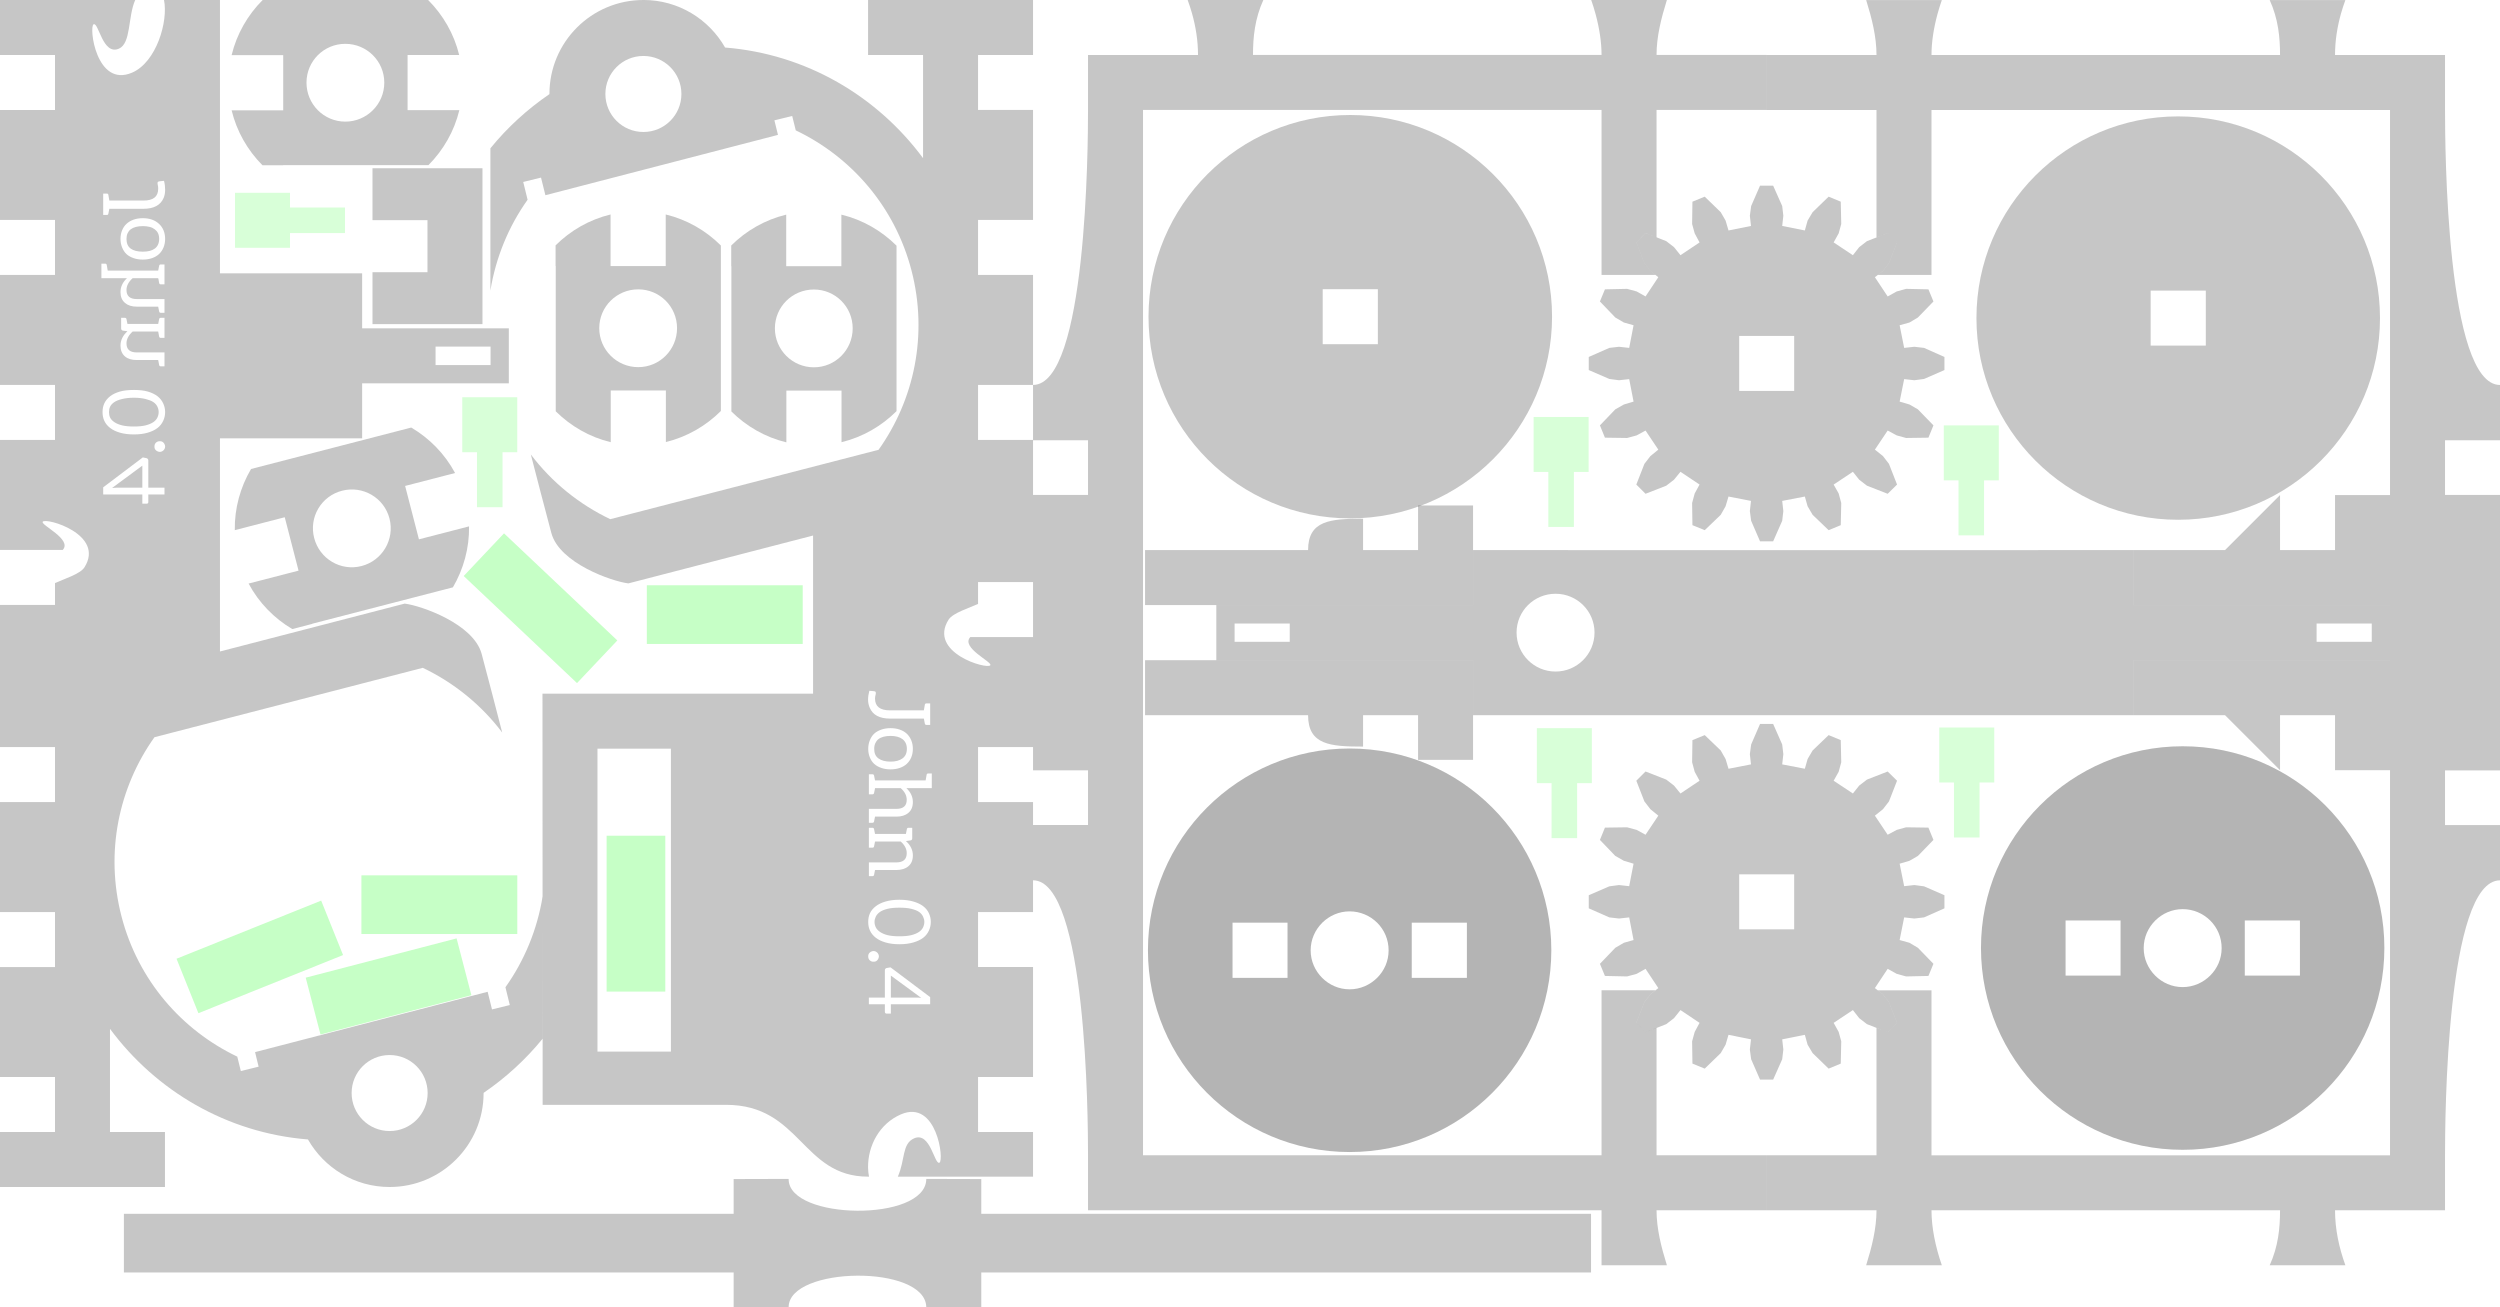 <?xml version="1.0" encoding="UTF-8" standalone="no"?>
<!-- Created with Inkscape (http://www.inkscape.org/) -->

<svg
   xmlns:dc="http://purl.org/dc/elements/1.1/"
   xmlns:cc="http://creativecommons.org/ns#"
   xmlns:rdf="http://www.w3.org/1999/02/22-rdf-syntax-ns#"
   xmlns:svg="http://www.w3.org/2000/svg"
   xmlns="http://www.w3.org/2000/svg"
   xmlns:sodipodi="http://sodipodi.sourceforge.net/DTD/sodipodi-0.dtd"
   xmlns:inkscape="http://www.inkscape.org/namespaces/inkscape"
   sodipodi:docname="john.svg"
   inkscape:version="0.48.5 r10040"
   version="1.1"
   id="svg3091"
   height="252.624"
   width="483.031"
   style="enable-background:new">
  <sodipodi:namedview
     id="base"
     pagecolor="#ffffff"
     bordercolor="#666666"
     borderopacity="1.0"
     inkscape:pageopacity="0.0"
     inkscape:pageshadow="2"
     inkscape:zoom="1.4142136"
     inkscape:cx="355.823"
     inkscape:cy="136.35377"
     inkscape:document-units="mm"
     inkscape:current-layer="layer3"
     showgrid="false"
     inkscape:window-width="1920"
     inkscape:window-height="1005"
     inkscape:window-x="-9"
     inkscape:window-y="-9"
     inkscape:window-maximized="1"
     inkscape:object-paths="false"
     inkscape:object-nodes="true"
     inkscape:snap-object-midpoints="true"
     inkscape:snap-nodes="true"
     inkscape:snap-midpoints="true"
     inkscape:snap-intersection-paths="true"
     inkscape:snap-smooth-nodes="true"
     units="mm"
     fit-margin-top="0"
     fit-margin-right="0"
     fit-margin-bottom="0"
     fit-margin-left="0" />
  <defs
     id="defs3093">
    <filter
       inkscape:collect="always"
       id="filter3277"
       color-interpolation-filters="sRGB">
      <feBlend
         inkscape:collect="always"
         mode="screen"
         in2="BackgroundImage"
         id="feBlend3279" />
    </filter>
  </defs>
  <g
     inkscape:groupmode="layer"
     id="layer2"
     inkscape:label="Purgatory"
     style="display:none"
     transform="translate(435.309,-638.339)">
    <path
       style="opacity:0.757;color:#000000;fill:#000000;fill-opacity:0.227;fill-rule:nonzero;stroke:none;stroke-width:0.999;marker:none;visibility:visible;display:inline;overflow:visible;enable-background:accumulate"
       d="m 652.983,208.115 0,10.625 0,31.906 0,10.625 10.625,0 0,-10.625 10.625,0 50.75,0 2.406,0 21.25,0 2.406,0 50.75,0 10.625,0 0,10.625 10.625,0 0,-10.625 0,-31.906 0,-10.625 -10.625,0 0,10.625 -20.938,0 -3.094,5.344 -5.312,9.188 -9.25,-5.312 5.312,-9.188 0.031,-0.031 -28.125,0 0,0.031 -2.375,0 0,10.625 -10.656,0 0,-10.625 -10.625,0 -2.406,0 0,-0.031 -61.375,0 0,-10.625 -10.625,0 z m 37.188,19.062 c 4.158,0 7.531,3.342 7.531,7.5 0,4.158 -3.373,7.531 -7.531,7.531 -4.158,0 -7.531,-3.373 -7.531,-7.531 0,-4.158 3.373,-7.5 7.531,-7.5 z m -26.562,2.188 10.625,0 0,10.656 -10.625,0 0,-10.656 z m 138.188,0 10.625,0 0,10.656 -10.625,0 0,-10.656 z"
       id="rect4386"
       inkscape:connector-curvature="0"
       inkscape:transform-center-x="-47.843752" />
    <rect
       style="opacity:0.757;color:#000000;fill:#000000;fill-opacity:0.227;fill-rule:nonzero;stroke:none;stroke-width:0.999;marker:none;visibility:visible;display:inline;overflow:visible;enable-background:accumulate"
       id="rect4388"
       width="10.63"
       height="10.63"
       x="666.87"
       y="139.93" />
    <rect
       style="opacity:0.757;color:#000000;fill:#000000;fill-opacity:0.227;fill-rule:nonzero;stroke:none;stroke-width:0.999;marker:none;visibility:visible;display:inline;overflow:visible;enable-background:accumulate"
       id="rect4415"
       width="10.625"
       height="10.656"
       x="698.983"
       y="254.365" />
    <rect
       y="229.365"
       x="684.858"
       height="10.656"
       width="10.625"
       id="rect4417"
       style="opacity:0.757;color:#000000;fill:#000000;fill-opacity:0.227;fill-rule:nonzero;stroke:none;stroke-width:0.999;marker:none;visibility:visible;display:inline;overflow:visible;enable-background:accumulate" />
    <rect
       y="240.021"
       x="695.483"
       height="10.656"
       width="10.625"
       id="rect4419"
       style="opacity:0.757;color:#000000;fill:#000000;fill-opacity:0.227;fill-rule:nonzero;stroke:none;stroke-width:0.999;marker:none;visibility:visible;display:inline;overflow:visible;enable-background:accumulate" />
    <rect
       style="opacity:0.757;color:#000000;fill:#000000;fill-opacity:0.227;fill-rule:nonzero;stroke:none;stroke-width:0.999;marker:none;visibility:visible;display:inline;overflow:visible;enable-background:accumulate"
       id="rect4421"
       width="10.63"
       height="157.409"
       x="-720.367"
       y="-220.54"
       transform="matrix(-0.866,-0.5,-0.5,0.866,0,0)" />
    <rect
       transform="scale(-1,1)"
       y="155.988"
       x="-695.486"
       height="157.409"
       width="10.63"
       id="rect4423"
       style="opacity:0.757;color:#000000;fill:#000000;fill-opacity:0.227;fill-rule:nonzero;stroke:none;stroke-width:0.999;marker:none;visibility:visible;display:inline;overflow:visible;enable-background:accumulate" />
    <rect
       style="opacity:0.757;color:#000000;fill:#000000;fill-opacity:0.227;fill-rule:nonzero;stroke:none;stroke-width:0.999;marker:none;visibility:visible;display:inline;overflow:visible;enable-background:accumulate"
       id="rect4425"
       width="10.625"
       height="10.656"
       x="-730.992"
       y="-163.325"
       transform="matrix(-0.866,-0.5,-0.5,0.866,0,0)" />
    <rect
       transform="matrix(-0.866,-0.5,-0.5,0.866,0,0)"
       y="-173.981"
       x="-730.992"
       height="10.656"
       width="10.625"
       id="rect4427"
       style="opacity:0.757;color:#000000;fill:#000000;fill-opacity:0.227;fill-rule:nonzero;stroke:none;stroke-width:0.999;marker:none;visibility:visible;display:inline;overflow:visible;enable-background:accumulate" />
    <rect
       style="opacity:0.757;color:#000000;fill:#000000;fill-opacity:0.227;fill-rule:nonzero;stroke:none;stroke-width:0.999;marker:none;visibility:visible;display:inline;overflow:visible;enable-background:accumulate"
       id="rect4431"
       width="10.63"
       height="157.409"
       x="-759.263"
       y="155.996"
       transform="scale(-1,1)" />
    <rect
       style="opacity:0.757;color:#000000;fill:#000000;fill-opacity:0.227;fill-rule:nonzero;stroke:none;stroke-width:0.999;marker:none;visibility:visible;display:inline;overflow:visible;enable-background:accumulate"
       id="rect4511"
       width="10.63"
       height="74.409"
       x="748.633"
       y="176.236" />
    <path
       inkscape:transform-center-x="-41.433922"
       inkscape:connector-curvature="0"
       id="path4515"
       d="m 644.676,230.269 5.312,9.202 15.953,27.632 5.312,9.202 9.202,-5.312 -5.312,-9.202 9.202,-5.312 43.951,-25.375 2.084,-1.203 18.403,-10.625 2.084,-1.203 43.951,-25.375 9.202,-5.312 5.312,9.202 9.202,-5.312 -5.312,-9.202 -15.953,-27.632 -5.312,-9.202 -9.202,5.312 5.312,9.202 -18.132,10.469 -0.007,6.175 -0.007,10.613 -10.667,0.024 0.007,-10.613 0.011,-0.043 -24.357,14.062 0.016,0.027 -2.057,1.188 5.312,9.202 -9.229,5.328 -5.312,-9.202 -9.202,5.312 -2.084,1.203 -0.016,-0.027 -53.152,30.688 -5.312,-9.202 -9.202,5.312 z m 41.737,-2.085 c 3.601,-2.079 8.193,-0.872 10.272,2.73 2.079,3.601 0.845,8.209 -2.757,10.288 -3.601,2.079 -8.209,0.845 -10.288,-2.757 -2.079,-3.601 -0.829,-8.182 2.772,-10.261 z m -21.91,15.176 9.202,-5.312 5.328,9.229 -9.202,5.312 -5.328,-9.229 z m 119.674,-69.094 9.202,-5.312 5.328,9.229 -9.202,5.312 -5.328,-9.229 z"
       style="opacity:0.757;color:#000000;fill:#000000;fill-opacity:0.227;fill-rule:nonzero;stroke:none;stroke-width:0.999;marker:none;visibility:visible;display:inline;overflow:visible;enable-background:accumulate"
       inkscape:transform-center-y="-23.92189" />
    <rect
       transform="matrix(-0.5,-0.866,0.866,-0.5,0,0)"
       y="432.542"
       x="-587.311"
       height="10.63"
       width="77.953"
       id="rect4517"
       style="opacity:0.757;color:#000000;fill:#000000;fill-opacity:0.227;fill-rule:nonzero;stroke:none;stroke-width:0.999;marker:none;visibility:visible;display:inline;overflow:visible;enable-background:accumulate" />
    <rect
       style="opacity:0.757;color:#000000;fill:#000000;fill-opacity:0.227;fill-rule:nonzero;stroke:none;stroke-width:0.999;marker:none;visibility:visible;display:inline;overflow:visible;enable-background:accumulate"
       id="rect4519"
       width="27.227"
       height="52.335"
       x="668.248"
       y="240.021" />
    <rect
       style="opacity:0.757;color:#000000;fill:#000000;fill-opacity:0.227;fill-rule:nonzero;stroke:none;stroke-width:0.999;marker:none;visibility:visible;display:inline;overflow:visible;enable-background:accumulate"
       id="rect4523"
       width="10.63"
       height="10.63"
       x="810.283"
       y="299.008" />
    <rect
       y="288.378"
       x="810.283"
       height="10.63"
       width="10.63"
       id="rect4525"
       style="opacity:0.757;color:#000000;fill:#000000;fill-opacity:0.227;fill-rule:nonzero;stroke:none;stroke-width:0.999;marker:none;visibility:visible;display:inline;overflow:visible;enable-background:accumulate" />
    <path
       style="opacity:0.757;color:#000000;fill:#000000;fill-opacity:0.227;fill-rule:nonzero;stroke:none;stroke-width:0.999;marker:none;visibility:visible;display:inline;overflow:visible;enable-background:accumulate"
       d="m 866.644,280.445 0,63.75 99.219,0 0,-63.75 -99.219,0 z m 44.75,35.438 c 0.069,-2e-5 0.126,0.005 0.188,0.031 0.061,0.027 0.141,0.047 0.188,0.094 0.047,0.047 0.066,0.125 0.094,0.188 0.028,0.063 0.062,0.118 0.062,0.188 3e-5,0.069 -0.034,0.128 -0.062,0.188 -0.028,0.06 -0.047,0.11 -0.094,0.156 -0.047,0.047 -0.126,0.099 -0.188,0.125 -0.061,0.027 -0.118,0.031 -0.188,0.031 -0.069,-2e-5 -0.128,-0.005 -0.188,-0.031 -0.06,-0.027 -0.11,-0.078 -0.156,-0.125 -0.047,-0.047 -0.098,-0.096 -0.125,-0.156 -0.027,-0.06 -0.031,-0.118 -0.031,-0.188 -2e-5,-0.069 0.005,-0.125 0.031,-0.188 0.027,-0.063 0.078,-0.141 0.125,-0.188 0.047,-0.047 0.096,-0.067 0.156,-0.094 0.06,-0.027 0.118,-0.031 0.188,-0.031 z m -23.281,0.094 2.406,0 c 1.021,10e-6 1.658,0.296 1.906,0.875 0.077,0.187 0.125,0.376 0.125,0.562 0,0.187 -0.018,0.338 -0.062,0.469 -0.044,0.131 -0.131,0.232 -0.219,0.344 -0.189,0.235 -0.461,0.422 -0.812,0.531 0.845,0.168 1.281,0.603 1.281,1.312 -10e-6,0.493 -0.182,0.894 -0.531,1.188 -0.36,0.301 -0.837,0.438 -1.469,0.438 l -2.625,0 0,-0.344 c 0,-0.083 0.045,-0.109 0.125,-0.125 l 0.469,-0.094 0,-4.562 c -0.256,-0.051 -0.421,-0.083 -0.469,-0.094 -0.08,-0.016 -0.125,-0.074 -0.125,-0.156 l 0,-0.344 z m 10,0.344 0.344,0 0,1.406 1.156,0 0,0.531 -1.156,0 0,2.406 c 0,0.171 0.042,0.324 0.125,0.406 0.083,0.083 0.182,0.125 0.312,0.125 0.075,0 0.133,-0.011 0.188,-0.031 0.055,-0.02 0.116,-0.038 0.156,-0.062 0.04,-0.024 0.066,-0.074 0.094,-0.094 0.028,-0.02 0.072,-0.031 0.094,-0.031 0.037,0 0.064,0.048 0.094,0.094 l 0.219,0.344 c -0.123,0.115 -0.295,0.185 -0.469,0.25 -0.173,0.065 -0.347,0.094 -0.531,0.094 -0.32,0 -0.547,-0.071 -0.719,-0.25 -0.172,-0.179 -0.281,-0.445 -0.281,-0.781 l 0,-2.469 -0.469,0 c -0.043,0 -0.096,-0.037 -0.125,-0.062 -0.029,-0.025 -0.031,-0.04 -0.031,-0.094 l 0,-0.281 0.656,-0.094 0.156,-1.25 c 0.005,-0.04 0.033,-0.068 0.062,-0.094 0.029,-0.025 0.08,-0.063 0.125,-0.062 z m 2.906,0 0.344,0 0,1.406 1.156,0 0,0.531 -1.156,0 0,2.406 c 0,0.171 0.042,0.324 0.125,0.406 0.083,0.083 0.182,0.125 0.312,0.125 0.075,0 0.133,-0.011 0.188,-0.031 0.055,-0.02 0.116,-0.038 0.156,-0.062 0.04,-0.024 0.066,-0.074 0.094,-0.094 0.028,-0.02 0.072,-0.031 0.094,-0.031 0.037,0 0.064,0.048 0.094,0.094 l 0.219,0.344 c -0.123,0.115 -0.295,0.185 -0.469,0.25 -0.173,0.065 -0.347,0.094 -0.531,0.094 -0.32,0 -0.547,-0.071 -0.719,-0.25 -0.172,-0.179 -0.281,-0.445 -0.281,-0.781 l 0,-2.469 -0.469,0 c -0.043,0 -0.096,-0.037 -0.125,-0.062 -0.029,-0.025 -0.031,-0.04 -0.031,-0.094 l 0,-0.281 0.656,-0.094 0.156,-1.25 c 0.005,-0.04 0.033,-0.068 0.062,-0.094 0.029,-0.025 0.08,-0.063 0.125,-0.062 z m -11.562,0.25 0,1.969 1.031,0 c 0.637,0 1.056,-0.207 1.219,-0.594 0.051,-0.123 0.062,-0.231 0.062,-0.375 0,-0.336 -0.11,-0.593 -0.312,-0.75 -0.203,-0.157 -0.511,-0.25 -0.938,-0.25 l -1.062,0 z m 5.406,1 c 0.227,4e-5 0.418,0.05 0.594,0.125 0.176,0.075 0.349,0.179 0.469,0.312 0.12,0.133 0.189,0.279 0.25,0.469 0.061,0.189 0.094,0.398 0.094,0.625 l 0,2.031 0.219,0.031 c 0.085,0.017 0.155,0.025 0.188,0.031 0.036,0.008 0.071,0.035 0.094,0.062 0.022,0.027 0.031,0.058 0.031,0.094 l 0,0.344 -0.531,0 -0.062,0 -0.25,0 c -0.069,1e-5 -0.114,-0.01 -0.156,-0.031 -0.043,-0.021 -0.08,-0.056 -0.094,-0.125 l -0.094,-0.375 c -0.107,0.096 -0.18,0.174 -0.281,0.25 -0.101,0.076 -0.232,0.136 -0.344,0.188 -0.112,0.052 -0.217,0.098 -0.344,0.125 -0.127,0.027 -0.283,0.031 -0.438,0.031 -0.157,-3e-5 -0.3,-0.018 -0.438,-0.062 -0.137,-0.044 -0.242,-0.099 -0.344,-0.188 -0.101,-0.088 -0.19,-0.209 -0.25,-0.344 -0.06,-0.135 -0.094,-0.315 -0.094,-0.5 0,-0.161 0.037,-0.289 0.125,-0.438 0.088,-0.149 0.242,-0.291 0.438,-0.406 0.196,-0.115 0.464,-0.208 0.781,-0.281 0.317,-0.074 0.698,-0.125 1.156,-0.125 l 0,-0.312 c -2e-5,-0.317 -0.084,-0.556 -0.219,-0.719 -0.135,-0.162 -0.33,-0.25 -0.594,-0.25 -0.173,2e-5 -0.319,0.05 -0.438,0.094 -0.119,0.044 -0.226,0.07 -0.312,0.125 -0.087,0.055 -0.156,0.112 -0.219,0.156 -0.063,0.044 -0.126,0.062 -0.188,0.062 -0.048,-2e-5 -0.089,-0.006 -0.125,-0.031 -0.036,-0.025 -0.072,-0.056 -0.094,-0.094 l -0.125,-0.219 c 0.224,-0.216 0.491,-0.393 0.75,-0.5 0.259,-0.107 0.529,-0.156 0.844,-0.156 z m 14.656,0 c 0.208,0 0.369,0.06 0.531,0.156 l -0.062,0.531 c -0.019,0.067 -0.074,0.094 -0.125,0.094 -0.051,0 -0.11,-0.006 -0.188,-0.031 -0.077,-0.025 -0.174,-0.031 -0.312,-0.031 -0.464,0 -0.833,0.281 -1.062,0.844 l 0,2 c 0.067,0.013 0.231,0.046 0.469,0.094 0.08,0.016 0.125,0.042 0.125,0.125 l 0,0.344 -1.875,0 0,-0.344 c 0,-0.083 0.045,-0.109 0.125,-0.125 l 0.469,-0.094 0,-2.906 c -0.256,-0.051 -0.421,-0.083 -0.469,-0.094 -0.08,-0.016 -0.125,-0.042 -0.125,-0.125 l 0,-0.344 0.594,0 0.406,0 c 0.077,4e-5 0.127,0.002 0.156,0.031 0.029,0.029 0.052,0.084 0.062,0.156 l 0.031,0.625 c 0.296,-0.6 0.725,-0.906 1.25,-0.906 z m -4.625,0.031 c 0.243,2e-5 0.451,0.013 0.656,0.094 0.205,0.081 0.382,0.222 0.531,0.375 0.149,0.153 0.26,0.337 0.344,0.562 0.084,0.225 0.125,0.493 0.125,0.781 0,0.112 -0.007,0.181 -0.031,0.219 -0.024,0.037 -0.058,0.031 -0.125,0.031 l -2.688,0 c 0.005,0.256 0.03,0.498 0.094,0.688 0.064,0.189 0.138,0.342 0.25,0.469 0.112,0.127 0.252,0.219 0.406,0.281 0.155,0.063 0.339,0.094 0.531,0.094 0.179,0 0.339,-0.021 0.469,-0.062 0.129,-0.041 0.219,-0.077 0.312,-0.125 0.093,-0.048 0.187,-0.084 0.25,-0.125 0.063,-0.041 0.111,-0.062 0.156,-0.062 0.059,0 0.093,0.017 0.125,0.062 l 0.219,0.25 c -0.088,0.107 -0.19,0.203 -0.312,0.281 -0.123,0.079 -0.266,0.137 -0.406,0.188 -0.14,0.051 -0.288,0.1 -0.438,0.125 -0.149,0.025 -0.291,0.031 -0.438,0.031 -0.28,0 -0.545,-0.062 -0.781,-0.156 -0.236,-0.095 -0.422,-0.224 -0.594,-0.406 -0.172,-0.183 -0.31,-0.418 -0.406,-0.688 -0.096,-0.269 -0.156,-0.557 -0.156,-0.906 0,-0.283 0.038,-0.567 0.125,-0.812 0.087,-0.245 0.212,-0.445 0.375,-0.625 0.163,-0.18 0.359,-0.335 0.594,-0.438 0.235,-0.103 0.519,-0.125 0.812,-0.125 z m 9.688,0 c 0.243,2e-5 0.482,0.013 0.688,0.094 0.205,0.081 0.382,0.222 0.531,0.375 0.149,0.153 0.26,0.337 0.344,0.562 0.084,0.225 0.125,0.493 0.125,0.781 0,0.112 -0.007,0.181 -0.031,0.219 -0.024,0.037 -0.09,0.031 -0.156,0.031 l -2.688,0 c 0.005,0.256 0.03,0.498 0.094,0.688 0.064,0.189 0.169,0.342 0.281,0.469 0.112,0.127 0.252,0.219 0.406,0.281 0.155,0.063 0.308,0.094 0.5,0.094 0.179,0 0.339,-0.021 0.469,-0.062 0.129,-0.041 0.25,-0.077 0.344,-0.125 0.093,-0.048 0.156,-0.084 0.219,-0.125 0.063,-0.041 0.111,-0.062 0.156,-0.062 0.059,0 0.124,0.017 0.156,0.062 l 0.188,0.25 c -0.088,0.107 -0.19,0.203 -0.312,0.281 -0.123,0.079 -0.235,0.137 -0.375,0.188 -0.14,0.051 -0.288,0.1 -0.438,0.125 -0.149,0.025 -0.322,0.031 -0.469,0.031 -0.28,0 -0.514,-0.062 -0.75,-0.156 -0.236,-0.095 -0.453,-0.224 -0.625,-0.406 -0.172,-0.183 -0.31,-0.418 -0.406,-0.688 -0.096,-0.269 -0.125,-0.557 -0.125,-0.906 0,-0.283 0.038,-0.567 0.125,-0.812 0.087,-0.245 0.212,-0.445 0.375,-0.625 0.163,-0.18 0.359,-0.335 0.594,-0.438 0.235,-0.103 0.488,-0.125 0.781,-0.125 z m -4.125,0.062 1.281,0 0,3.469 0.219,0.031 c 0.12,0.024 0.2,0.021 0.25,0.031 0.036,0.008 0.071,0.035 0.094,0.062 0.022,0.027 0.031,0.058 0.031,0.094 l 0,0.344 -1.875,0 0,-0.344 c 6.9e-4,-0.036 0.009,-0.067 0.031,-0.094 0.022,-0.027 0.058,-0.055 0.094,-0.062 0.05,-0.01 0.13,-0.007 0.25,-0.031 l 0.219,-0.031 0,-2.906 -0.219,-0.031 c -0.12,-0.024 -0.2,-0.053 -0.25,-0.062 -0.036,-0.008 -0.071,-0.004 -0.094,-0.031 -0.022,-0.027 -0.031,-0.058 -0.031,-0.094 l 0,-0.344 z m -5.562,0.438 c -0.344,0 -0.615,0.114 -0.812,0.312 -0.197,0.199 -0.327,0.461 -0.375,0.812 l 2.219,0 c -2e-5,-0.165 -0.017,-0.3 -0.062,-0.438 -0.045,-0.137 -0.131,-0.275 -0.219,-0.375 -0.088,-0.1 -0.186,-0.164 -0.312,-0.219 -0.127,-0.055 -0.275,-0.094 -0.438,-0.094 z m 9.719,0 c -0.344,0 -0.615,0.114 -0.812,0.312 -0.197,0.199 -0.327,0.461 -0.375,0.812 l 2.188,0 c -2e-5,-0.165 -0.017,-0.3 -0.062,-0.438 -0.045,-0.137 -0.1,-0.275 -0.188,-0.375 -0.088,-0.1 -0.186,-0.164 -0.312,-0.219 -0.127,-0.055 -0.275,-0.094 -0.438,-0.094 z m -25.156,1 0,2 1.25,0 c 0.637,0 1.033,-0.212 1.188,-0.625 0.048,-0.125 0.062,-0.285 0.062,-0.438 0,-0.296 -0.103,-0.515 -0.312,-0.688 -0.209,-0.172 -0.514,-0.25 -0.938,-0.25 l -1.25,0 z m 6.125,0.781 c -0.328,-10e-6 -0.614,0.021 -0.844,0.062 -0.229,0.042 -0.419,0.089 -0.562,0.156 -0.144,0.067 -0.247,0.159 -0.312,0.25 -0.065,0.091 -0.094,0.169 -0.094,0.281 1e-5,0.107 0.028,0.203 0.062,0.281 0.035,0.078 0.066,0.138 0.125,0.188 0.059,0.05 0.139,0.102 0.219,0.125 0.08,0.023 0.157,0.031 0.25,0.031 0.125,10e-6 0.24,-0.006 0.344,-0.031 0.104,-0.025 0.221,-0.078 0.312,-0.125 0.092,-0.047 0.166,-0.09 0.25,-0.156 0.084,-0.067 0.17,-0.133 0.25,-0.219 l 0,-0.844 z"
       id="rect4622"
       inkscape:connector-curvature="0" />
    <path
       d="m 677.001,449.99 c 5.118,10.711 14.742,19.178 27.134,22.384 12.392,3.206 24.918,0.466 34.585,-6.418 l 13.399,-51.795 c -5.116,-10.708 -14.742,-19.178 -27.134,-22.384 -12.39,-3.205 -24.907,-0.496 -34.577,6.387 l -13.407,51.825 z"
       id="path3176"
       inkscape:connector-curvature="0"
       style="fill:#000000;fill-opacity:0.392;display:inline;filter:url(#filter4654);enable-background:new" />
    <path
       inkscape:connector-curvature="0"
       style="fill:#cc0000;fill-opacity:0.392;display:inline;filter:url(#filter4654);enable-background:new"
       d="m 697.41,427.623 c -2.451,9.473 3.244,19.141 12.716,21.592 9.473,2.451 19.141,-3.244 21.592,-12.716 2.451,-9.473 -3.244,-19.141 -12.716,-21.592 -9.473,-2.451 -19.141,3.244 -21.592,12.716 z m 4.975,30.306 c -0.735,2.842 0.971,5.739 3.813,6.474 2.842,0.735 5.739,-0.971 6.474,-3.813 0.735,-2.842 -0.971,-5.739 -3.813,-6.474 -2.842,-0.735 -5.739,0.971 -6.474,3.813 z m 14.065,-54.366 c -0.735,2.842 0.971,5.739 3.813,6.474 2.842,0.735 5.739,-0.971 6.474,-3.813 0.735,-2.842 -0.971,-5.739 -3.813,-6.474 -2.842,-0.735 -5.739,0.971 -6.474,3.813 z"
       id="path3178" />
  </g>
  <g
     inkscape:groupmode="layer"
     id="layer1"
     inkscape:label="optional"
     style="display:none"
     transform="translate(44.531,-726.219)">
    <path
       transform="translate(390.777,87.88)"
       style="opacity:0.757;color:#000000;fill:#000000;fill-opacity:0.298;fill-rule:nonzero;stroke:none;stroke-width:0.999;marker:none;visibility:visible;display:inline;overflow:visible;enable-background:accumulate"
       d="m -66.852,411.746 0,10.625 21.281,0 0,10.625 10.625,0 0,-10.625 10.625,0 0,10.625 10.625,0 0,-10.625 0,-10.625 -53.156,0 z"
       id="rect4516"
       inkscape:connector-curvature="0" />
    <path
       transform="translate(390.777,87.88)"
       style="opacity:0.757;color:#000000;fill:#000000;fill-opacity:0.298;fill-rule:nonzero;stroke:none;stroke-width:0.999;marker:none;visibility:visible;display:inline;overflow:visible;enable-background:accumulate"
       d="m 285.254,262.183 0,10.625 0,10.625 53.156,0 0,-10.625 -21.281,0 0,-10.625 -10.625,0 0,10.625 -10.625,0 0,-10.625 -10.625,0 z"
       id="rect4434"
       inkscape:connector-curvature="0" />
    <path
       transform="translate(390.777,87.88)"
       style="opacity:0.757;color:#000000;fill:#000000;fill-opacity:0.298;fill-rule:nonzero;stroke:none;stroke-width:0.999;marker:none;visibility:visible;display:inline;overflow:visible;enable-background:accumulate"
       d="m 193.941,164.761 0,10.625 21.281,0 0,10.625 10.625,0 0,-10.625 10.625,0 0,10.625 10.625,0 0,-10.625 0,-10.625 -53.156,0 z"
       id="rect4438"
       inkscape:connector-curvature="0" />
    <path
       transform="translate(390.777,87.88)"
       style="opacity:0.757;color:#000000;fill:#000000;fill-opacity:0.298;fill-rule:nonzero;stroke:none;stroke-width:0.999;marker:none;visibility:visible;display:inline;overflow:visible;enable-background:accumulate"
       d="m 273.504,346.464 0,53.156 -10.625,0 -10.625,0 0,-10.625 10.625,0 0,-10.625 -10.625,0 0,-10.625 10.625,0 0,-10.656 -10.625,0 0,-10.625 10.625,0 10.625,0 z"
       id="rect4444"
       inkscape:connector-curvature="0" />
    <path
       transform="translate(390.777,87.88)"
       style="opacity:0.757;color:#000000;fill:#000000;fill-opacity:0.298;fill-rule:nonzero;stroke:none;stroke-width:0.999;marker:none;visibility:visible;display:inline;overflow:visible;enable-background:accumulate"
       d="m 266.66,67.058 0,31.906 c -7.445,0 -10.625,4.707 -10.625,10.625 l 10.625,0 0,10.625 -10.625,0 0,10.625 10.625,0 10.625,0 0,-63.781 -10.625,0 z"
       id="rect4460"
       inkscape:connector-curvature="0" />
    <path
       transform="translate(390.777,87.88)"
       style="opacity:0.757;color:#000000;fill:#000000;fill-opacity:0.298;fill-rule:nonzero;stroke:none;stroke-width:0.999;marker:none;visibility:visible;display:inline;overflow:visible;enable-background:accumulate"
       d="m 199.566,-1.786 c 0,10.608 -42.531,11.36 -42.531,21.25 l 0,10.656 10.625,0 0,-10.656 159.469,0 0,10.656 10.625,0 0,-10.656 c 0,-9.89 -42.531,-10.642 -42.531,-21.25 l -10.625,0 0,10.625 -10.625,0 0,-10.625 -53.156,0 0,10.625 -10.625,0 0,-10.625 -10.625,0 z"
       id="rect4466"
       inkscape:connector-curvature="0" />
    <path
       transform="translate(390.777,87.88)"
       style="opacity:0.757;color:#000000;fill:#000000;fill-opacity:0.298;fill-rule:nonzero;stroke:none;stroke-width:0.999;marker:none;visibility:visible;display:inline;overflow:visible;enable-background:accumulate"
       d="m 157.254,-13.598 0,10.625 194.875,0 0,-10.625 -194.875,0 z"
       id="rect4468"
       inkscape:connector-curvature="0" />
    <path
       transform="translate(390.777,87.88)"
       style="opacity:0.757;color:#000000;fill:#000000;fill-opacity:0.298;fill-rule:nonzero;stroke:none;stroke-width:0.999;marker:none;visibility:visible;display:inline;overflow:visible;enable-background:accumulate"
       d="m 157.691,-25.13 0,10.656 194.875,0 0,-10.656 -194.875,0 z"
       id="rect4470"
       inkscape:connector-curvature="0" />
    <path
       transform="translate(390.777,87.88)"
       style="opacity:0.757;color:#000000;fill:#000000;fill-opacity:0.298;fill-rule:nonzero;stroke:none;stroke-width:0.999;marker:none;visibility:visible;display:inline;overflow:visible;enable-background:accumulate"
       d="m 121.066,-148.005 0,69.656 0,35.938 c -7.445,0 -10.625,0.707 -10.625,6.625 l 10.625,0 0,10.625 -10.625,0 0,10.625 0,31.906 0,10.625 10.625,0 0,10.625 -10.625,0 c 0,5.918 3.18,6.625 10.625,6.625 l 0,35.906 0,69.719 10.625,0 0,-69.719 0,-63.781 0,-31.906 0,-63.812 0,-69.656 -10.625,0 z"
       id="rect4472"
       inkscape:connector-curvature="0" />
    <path
       transform="translate(390.777,87.88)"
       style="opacity:0.757;color:#000000;fill:#000000;fill-opacity:0.298;fill-rule:nonzero;stroke:none;stroke-width:0.999;marker:none;visibility:visible;display:inline;overflow:visible;enable-background:accumulate"
       d="m -1.024,236.449 c -2.888,-2.888 -6.555,-5.007 -10.656,-6 l 0,9.969 -10.656,0 0,-9.969 c -4.086,0.99 -7.742,3.097 -10.625,5.969 l 0,4 0.031,0 0,28.062 c 2.886,2.864 6.539,4.986 10.625,5.969 l 0,-10 10.656,0 0,9.969 c 4.089,-0.996 7.744,-3.119 10.625,-6 l 0,-31.969 z m -8.469,15.969 c 0,4.158 -3.342,7.531 -7.5,7.531 -4.158,0 -7.531,-3.373 -7.531,-7.531 0,-4.158 3.373,-7.5 7.531,-7.5 4.158,0 7.5,3.342 7.5,7.5 z"
       id="rect3396"
       inkscape:connector-curvature="0" />
    <path
       transform="translate(390.777,87.88)"
       inkscape:connector-curvature="0"
       id="path3433"
       d="m 106.07,383.902 c 2.888,2.888 6.555,5.007 10.656,6 l 0,-9.969 10.656,0 0,9.969 c 4.086,-0.99 7.742,-3.097 10.625,-5.969 l 0,-4 -0.031,0 0,-28.062 c -2.886,-2.864 -6.539,-4.986 -10.625,-5.969 l 0,10 -10.656,0 0,-9.969 c -4.089,0.996 -7.744,3.119 -10.625,6 l 0,31.969 z m 8.469,-15.969 c 0,-4.158 3.342,-7.531 7.5,-7.531 4.158,0 7.531,3.373 7.531,7.531 0,4.158 -3.373,7.5 -7.531,7.5 -4.158,0 -7.5,-3.342 -7.5,-7.5 z"
       style="opacity:0.757;color:#000000;fill:#000000;fill-opacity:0.298;fill-rule:nonzero;stroke:none;stroke-width:0.999;marker:none;visibility:visible;display:inline;overflow:visible;enable-background:accumulate" />
    <path
       transform="translate(390.777,87.88)"
       inkscape:connector-curvature="0"
       id="path3439"
       d="m 1.209,385.574 c 2.888,2.888 6.555,5.007 10.656,6 l 0,-9.969 10.656,0 0,9.969 c 4.086,-0.99 7.742,-3.097 10.625,-5.969 l 0,-4 -0.031,0 0,-28.062 c -2.886,-2.864 -6.539,-4.986 -10.625,-5.969 l 0,10 -10.656,0 0,-9.969 c -4.089,0.996 -7.744,3.119 -10.625,6 l 0,31.969 z m 8.469,-15.969 c 0,-4.158 3.342,-7.531 7.5,-7.531 4.158,0 7.531,3.373 7.531,7.531 0,4.158 -3.373,7.5 -7.531,7.5 -4.158,0 -7.5,-3.342 -7.5,-7.5 z"
       style="opacity:0.757;color:#000000;fill:#000000;fill-opacity:0.298;fill-rule:nonzero;stroke:none;stroke-width:0.999;marker:none;visibility:visible;display:inline;overflow:visible;enable-background:accumulate" />
  </g>
  <g
     inkscape:groupmode="layer"
     id="layer3"
     inkscape:label="stuff"
     style="display:inline"
     transform="translate(435.309,-638.339)">
    <path
       style="opacity:0.757;color:#000000;fill:#000000;fill-opacity:0.298;fill-rule:nonzero;stroke:none;stroke-width:0.999;marker:none;visibility:visible;display:inline;overflow:visible;enable-background:accumulate"
       d="m 79.781,726.219 c -10.029,0 -18.156,8.127 -18.156,18.156 l 0,0.031 c -4.282,2.923 -8.136,6.445 -11.406,10.469 l 0,27.5 c 1.031,-6.365 3.497,-12.38 7.188,-17.562 L 56.562,761.375 60,760.531 l 0.844,3.406 44.938,-11.656 -0.688,-2.812 3.438,-0.844 0.688,2.781 c 10.708,5.116 19.169,14.733 22.375,27.125 3.205,12.39 0.509,24.924 -6.375,34.594 L 73.375,826.531 c -5.992,-2.863 -11.285,-7.122 -15.344,-12.5 1.32,5.063 2.402,9.358 3.969,15.188 1.567,5.829 11.753,9.345 14.875,9.719 l 35.688,-9.25 0,30.562 -6.219,0 -10.625,0 -24.812,0 -10.625,0 0.031,69.156 0,10.281 10.625,0 24.812,0 c 14.432,0 14.633,13.875 27.438,13.875 l 0.188,0 c -0.106,-0.515 -0.178,-1.105 -0.188,-1.719 -0.06,-4.298 2.241,-8.543 6.344,-10.312 6.95,-2.998 8.403,8.927 7.438,9.344 -0.965,0.416 -1.757,-6.064 -4.875,-4.719 -2.386,1.029 -1.716,4.176 -3.156,7.406 l 4.875,0 10.625,0 10.625,0 0,-8.625 -10.625,0 0,-10.625 10.625,0 0,-21.25 -10.625,0 0,-10.625 10.625,0 0,-21.25 -10.625,0 0,-10.625 10.625,0 0,-21.25 -12.125,0 c -1.883,2.046 4.284,4.792 3.875,5.438 -0.562,0.888 -12.11,-2.417 -8.062,-8.812 0.825,-1.304 4.143,-2.305 5.688,-3.031 l 0,-4.219 10.625,0 0,-27.469 -10.625,0 0,-10.625 10.625,0 0,-21.25 -10.625,0 0,-10.625 10.625,0 0,-21.25 -10.625,0 0,-10.625 10.625,0 0,-10.625 -10.625,0 -10.625,0 -10.625,0 0,10.625 10.625,0 0,19.938 c -8.884,-12 -22.596,-20.123 -38.25,-21.375 -3.124,-5.485 -9.016,-9.188 -15.781,-9.188 z m 0,10.812 c 4.061,0 7.344,3.283 7.344,7.344 0,4.061 -3.283,7.344 -7.344,7.344 -4.061,0 -7.344,-3.283 -7.344,-7.344 0,-4.061 3.283,-7.344 7.344,-7.344 z M 123.438,859.688 c 0.7,0.05 1.087,0.087 1.156,0.156 0.069,0.069 0.094,0.174 0.094,0.281 0,0.108 -0.013,0.241 -0.062,0.406 -0.05,0.165 -0.094,0.381 -0.094,0.656 0,1.527 0.973,2.281 2.875,2.281 l 6.562,0 c 0.105,-0.634 0.165,-0.995 0.188,-1.094 0.033,-0.165 0.142,-0.25 0.312,-0.25 l 0.719,0 0,4.156 -0.719,0 c -0.171,-10e-6 -0.279,-0.085 -0.312,-0.25 l -0.188,-0.969 -6.531,0 c -2.034,-10e-6 -3.348,-0.703 -3.938,-2.125 -0.193,-0.463 -0.312,-0.963 -0.312,-1.531 0,-0.568 0.096,-1.14 0.25,-1.719 z m 4.094,7.219 c 0.656,0 1.249,0.094 1.781,0.281 0.532,0.187 0.969,0.434 1.344,0.781 0.375,0.347 0.671,0.788 0.875,1.281 0.204,0.493 0.313,1.044 0.312,1.656 0,0.612 -0.109,1.163 -0.312,1.656 -0.204,0.493 -0.5,0.905 -0.875,1.25 -0.375,0.345 -0.812,0.597 -1.344,0.781 -0.532,0.185 -1.125,0.281 -1.781,0.281 -0.661,-10e-6 -1.252,-0.097 -1.781,-0.281 -0.529,-0.185 -1,-0.437 -1.375,-0.781 -0.375,-0.345 -0.643,-0.757 -0.844,-1.25 -0.201,-0.493 -0.312,-1.044 -0.312,-1.656 0,-0.612 0.111,-1.163 0.312,-1.656 0.201,-0.493 0.469,-0.934 0.844,-1.281 0.375,-0.347 0.846,-0.594 1.375,-0.781 0.529,-0.187 1.12,-0.281 1.781,-0.281 z m 0,1.5 c -0.496,10e-6 -0.952,0.054 -1.344,0.156 -0.391,0.102 -0.733,0.262 -1,0.469 -0.267,0.207 -0.45,0.472 -0.594,0.781 -0.143,0.309 -0.219,0.675 -0.219,1.094 0,0.827 0.259,1.436 0.812,1.844 0.554,0.408 1.351,0.625 2.344,0.625 0.998,-2e-5 1.756,-0.217 2.312,-0.625 0.557,-0.408 0.844,-1.017 0.844,-1.844 -3e-5,-0.419 -0.075,-0.785 -0.219,-1.094 -0.143,-0.309 -0.355,-0.575 -0.625,-0.781 -0.27,-0.207 -0.606,-0.367 -1,-0.469 -0.394,-0.102 -0.816,-0.156 -1.312,-0.156 z m -56.625,2.469 14.188,0 0,10.625 0,47.906 -14.188,0 0,-58.531 z m 63.906,4.781 0.688,0 0,2.844 -4.906,0 c 0.838,0.788 1.25,1.679 1.25,2.688 -1e-5,0.904 -0.296,1.609 -0.875,2.094 -0.568,0.48 -1.342,0.719 -2.312,0.719 l -4.125,0 c -0.105,0.529 -0.165,0.838 -0.188,0.938 -0.033,0.165 -0.142,0.25 -0.312,0.25 l -0.688,0 0,-2.688 5.312,0 c 1.334,-10e-6 2,-0.576 2,-1.75 -1e-5,-0.816 -0.379,-1.555 -1.156,-2.25 l -4.969,0 -0.031,0.188 c -0.083,0.43 -0.14,0.689 -0.156,0.75 -0.033,0.165 -0.142,0.25 -0.312,0.25 l -0.688,0 0,-3.875 0.688,0 c 0.171,0 0.279,0.085 0.312,0.25 l 0.188,0.938 9.781,0 c 0.105,-0.64 0.165,-0.995 0.188,-1.094 0.033,-0.165 0.142,-0.25 0.312,-0.25 z m -11.469,10.5 0.688,0 c 0.171,0 0.279,0.085 0.312,0.25 l 0.188,0.938 5.969,0 c 0.105,-0.529 0.165,-0.838 0.188,-0.938 0.033,-0.165 0.142,-0.25 0.312,-0.25 l 0.719,0 0,1.188 0,0.875 c -1e-5,0.209 -0.109,0.32 -0.312,0.375 l -0.906,0.125 c 0.899,0.816 1.344,1.745 1.344,2.781 -1e-5,0.904 -0.291,1.603 -0.875,2.094 -0.562,0.474 -1.342,0.719 -2.312,0.719 l -4.125,0 c -0.105,0.535 -0.165,0.844 -0.188,0.938 -0.033,0.171 -0.142,0.25 -0.312,0.25 l -0.688,0 0,-2.656 5.312,0 c 1.334,-10e-6 2,-0.607 2,-1.781 -1e-5,-0.816 -0.379,-1.555 -1.156,-2.25 l -4.969,0 c -0.006,0.039 -0.066,0.348 -0.188,0.938 -0.033,0.171 -0.142,0.25 -0.312,0.25 l -0.688,0 0,-3.844 z M 129.25,900.062 c 1.036,0 1.927,0.123 2.688,0.344 0.761,0.221 1.407,0.52 1.906,0.906 0.499,0.386 0.851,0.823 1.094,1.344 0.243,0.521 0.375,1.081 0.375,1.688 -1e-5,0.601 -0.132,1.161 -0.375,1.688 -0.243,0.527 -0.595,0.989 -1.094,1.375 -0.499,0.386 -1.146,0.683 -1.906,0.906 -0.761,0.223 -1.651,0.344 -2.688,0.344 -1.036,0 -1.93,-0.12 -2.688,-0.344 -0.758,-0.223 -1.379,-0.52 -1.875,-0.906 -0.496,-0.386 -0.882,-0.848 -1.125,-1.375 -0.243,-0.527 -0.344,-1.087 -0.344,-1.688 0,-0.606 0.101,-1.166 0.344,-1.688 0.243,-0.521 0.629,-0.958 1.125,-1.344 0.496,-0.386 1.117,-0.686 1.875,-0.906 0.758,-0.221 1.651,-0.344 2.688,-0.344 z m 0,1.531 c -0.904,0 -1.669,0.067 -2.281,0.219 -0.612,0.152 -1.094,0.34 -1.469,0.594 -0.375,0.254 -0.65,0.57 -0.812,0.906 -0.163,0.336 -0.25,0.667 -0.25,1.031 0,0.364 0.087,0.726 0.25,1.062 0.163,0.336 0.438,0.619 0.812,0.875 0.375,0.256 0.857,0.473 1.469,0.625 0.612,0.152 1.377,0.219 2.281,0.219 0.904,-5e-5 1.667,-0.067 2.281,-0.219 0.615,-0.152 1.125,-0.369 1.5,-0.625 0.375,-0.256 0.619,-0.539 0.781,-0.875 0.163,-0.336 0.25,-0.699 0.25,-1.062 -1.3e-4,-0.364 -0.087,-0.695 -0.25,-1.031 -0.163,-0.336 -0.406,-0.653 -0.781,-0.906 -0.375,-0.254 -0.885,-0.442 -1.5,-0.594 -0.615,-0.152 -1.377,-0.219 -2.281,-0.219 z m -5,8.375 c 0.143,-10e-6 0.279,0.041 0.406,0.094 0.127,0.052 0.219,0.128 0.312,0.219 0.094,0.091 0.164,0.186 0.219,0.312 0.055,0.127 0.094,0.263 0.094,0.406 0,0.143 -0.039,0.279 -0.094,0.406 -0.055,0.127 -0.125,0.25 -0.219,0.344 -0.094,0.094 -0.186,0.166 -0.312,0.219 -0.127,0.052 -0.263,0.062 -0.406,0.062 -0.149,0 -0.282,-0.01 -0.406,-0.062 -0.124,-0.052 -0.25,-0.125 -0.344,-0.219 -0.094,-0.094 -0.166,-0.217 -0.219,-0.344 -0.052,-0.127 -0.062,-0.263 -0.062,-0.406 0,-0.143 0.01,-0.279 0.062,-0.406 0.052,-0.127 0.125,-0.222 0.219,-0.312 0.094,-0.091 0.22,-0.166 0.344,-0.219 0.124,-0.052 0.257,-0.094 0.406,-0.094 z m 3.281,3.156 7.656,5.75 0,1.375 -7.594,0 0,1.812 -0.844,0 c -0.088,-10e-6 -0.158,-0.041 -0.219,-0.094 -0.061,-0.052 -0.094,-0.14 -0.094,-0.25 l 0,-1.469 -3.094,0 0,-1.281 3.094,0 0,-5.281 c 0,-0.11 0.03,-0.201 0.094,-0.281 0.063,-0.08 0.156,-0.134 0.25,-0.156 l 0.75,-0.125 z m 0.062,1.594 0,4.25 4.906,0 c 0.143,-10e-6 0.303,-0.008 0.469,0 0.165,0.008 0.324,0.035 0.5,0.062 l -5.875,-4.312 z"
       transform="translate(-390.777,-87.88)"
       id="path4536"
       inkscape:connector-curvature="0" />
    <path
       style="opacity:0.757;color:#000000;fill:#000000;fill-opacity:0.298;fill-rule:nonzero;stroke:none;stroke-width:0.999;marker:none;visibility:visible;display:inline;overflow:visible;enable-background:accumulate"
       d="m -150.696,744.622 0,10.625 -49.607,0 0,10.656 49.607,0 0,10.625 127.562,0 0,-10.625 49.606,0 0,-10.656 -49.606,0 0,-10.625 c -42.58,0.034 -85.01,0 -127.562,0 z m 15.938,8.438 c 4.158,0 7.531,3.342 7.531,7.5 0,4.158 -3.373,7.531 -7.531,7.531 -4.158,0 -7.531,-3.373 -7.531,-7.531 0,-4.158 3.373,-7.5 7.531,-7.5 z m -62.013,5.75 10.656,0 0,3.531 -10.656,0 z m 209.057,0 10.656,0 0,3.531 -10.656,0 z"
       id="rect4420"
       inkscape:connector-curvature="0"
       sodipodi:nodetypes="cccccccccccccssssscccccccccc" />
    <path
       style="opacity:0.757;color:#000000;fill:#000000;fill-opacity:0.298;fill-rule:nonzero;stroke:none;stroke-width:0.999;marker:none;visibility:visible;display:inline;overflow:visible;enable-background:accumulate"
       d="M 0 0 L 0 10.625 L 10.625 10.625 L 10.625 21.25 L 0 21.25 L 0 42.5 L 10.625 42.5 L 10.625 53.125 L 0 53.125 L 0 74.375 L 10.625 74.375 L 10.625 85 L 0 85 L 0 106.25 L 12.125 106.25 C 14.008 104.204 7.841 101.458 8.25 100.812 C 8.812 99.924 20.36 103.23 16.312 109.625 C 15.487 110.929 12.169 111.93 10.625 112.656 L 10.625 116.875 L 0 116.875 L 0 144.344 L 10.625 144.344 L 10.625 154.969 L 0 154.969 L 0 176.219 L 10.625 176.219 L 10.625 186.844 L 0 186.844 L 0 208.094 L 10.625 208.094 L 10.625 218.719 L 0 218.719 L 0 229.344 L 10.625 229.344 L 21.25 229.344 L 31.875 229.344 L 31.875 218.719 L 21.25 218.719 L 21.25 198.781 C 30.134 210.781 43.846 218.904 59.5 220.156 C 62.624 225.641 68.516 229.344 75.281 229.344 C 85.31 229.344 93.438 221.217 93.438 211.188 L 93.438 211.156 C 97.719 208.233 101.574 204.711 104.844 200.688 L 104.844 173.188 C 103.813 179.552 101.347 185.567 97.656 190.75 L 98.5 194.188 L 95.062 195.031 L 94.219 191.625 L 49.281 203.281 L 49.969 206.094 L 46.531 206.938 L 45.844 204.156 C 35.135 199.04 26.675 189.423 23.469 177.031 C 20.263 164.641 22.96 152.107 29.844 142.438 L 81.688 129.031 C 87.679 131.894 92.972 136.153 97.031 141.531 C 95.711 136.468 94.629 132.173 93.062 126.344 C 91.496 120.514 81.309 116.998 78.188 116.625 L 42.5 125.875 L 42.5 84.688 L 69.969 84.688 L 69.969 74.062 L 84.156 74.062 L 98.312 74.062 L 98.312 63.438 L 84.156 63.438 L 69.969 63.438 L 69.969 52.812 L 42.5 52.812 L 42.5 0 L 31.875 0 L 31.688 0 C 32.534 4.12 30.22 12.009 25.531 14.031 C 18.581 17.029 17.128 5.104 18.094 4.688 C 19.059 4.271 19.851 10.751 22.969 9.406 C 25.354 8.377 24.685 3.23 26.125 0 L 21.25 0 L 10.625 0 L 0 0 z M 31.688 34.938 C 31.842 35.516 31.906 36.088 31.906 36.656 C 31.906 37.224 31.818 37.756 31.625 38.219 C 31.035 39.641 29.722 40.344 27.688 40.344 L 21.125 40.344 L 20.938 41.281 C 20.904 41.447 20.827 41.531 20.656 41.531 L 19.938 41.531 L 19.938 37.406 L 20.656 37.406 C 20.827 37.406 20.904 37.491 20.938 37.656 C 20.96 37.755 21.02 38.116 21.125 38.75 L 27.719 38.75 C 29.621 38.75 30.563 37.996 30.562 36.469 C 30.563 36.193 30.55 35.978 30.5 35.812 C 30.45 35.647 30.438 35.483 30.438 35.375 C 30.438 35.267 30.462 35.194 30.531 35.125 C 30.6 35.056 30.987 34.987 31.688 34.938 z M 27.594 42.156 C 28.255 42.156 28.846 42.25 29.375 42.438 C 29.904 42.625 30.344 42.903 30.719 43.25 C 31.094 43.597 31.393 44.007 31.594 44.5 C 31.795 44.993 31.906 45.544 31.906 46.156 C 31.906 46.768 31.795 47.319 31.594 47.812 C 31.393 48.306 31.094 48.749 30.719 49.094 C 30.344 49.438 29.904 49.69 29.375 49.875 C 28.846 50.06 28.255 50.156 27.594 50.156 C 26.938 50.156 26.344 50.06 25.812 49.875 C 25.281 49.69 24.812 49.438 24.438 49.094 C 24.063 48.749 23.798 48.306 23.594 47.812 C 23.39 47.319 23.281 46.768 23.281 46.156 C 23.281 45.544 23.39 44.993 23.594 44.5 C 23.798 44.007 24.063 43.597 24.438 43.25 C 24.812 42.903 25.281 42.625 25.812 42.438 C 26.344 42.25 26.938 42.156 27.594 42.156 z M 27.594 43.688 C 27.098 43.688 26.644 43.742 26.25 43.844 C 25.856 43.946 25.52 44.106 25.25 44.312 C 24.98 44.519 24.8 44.754 24.656 45.062 C 24.513 45.371 24.438 45.737 24.438 46.156 C 24.438 46.983 24.693 47.623 25.25 48.031 C 25.807 48.439 26.596 48.625 27.594 48.625 C 28.586 48.625 29.352 48.439 29.906 48.031 C 30.46 47.623 30.75 46.983 30.75 46.156 C 30.75 45.737 30.675 45.371 30.531 45.062 C 30.388 44.754 30.174 44.519 29.906 44.312 C 29.639 44.106 29.329 43.946 28.938 43.844 C 28.546 43.742 28.09 43.688 27.594 43.688 z M 19.594 50.938 L 20.312 50.938 C 20.483 50.938 20.592 51.022 20.625 51.188 C 20.647 51.287 20.708 51.642 20.812 52.281 L 30.562 52.281 L 30.75 51.344 C 30.783 51.178 30.892 51.094 31.062 51.094 L 31.781 51.094 L 31.781 54.938 L 31.062 54.938 C 30.892 54.938 30.783 54.853 30.75 54.688 C 30.733 54.627 30.708 54.399 30.625 53.969 L 30.562 53.75 L 25.625 53.75 C 24.848 54.445 24.438 55.215 24.438 56.031 C 24.438 57.206 25.103 57.781 26.438 57.781 L 31.781 57.781 L 31.781 60.438 L 31.062 60.438 C 30.892 60.437 30.783 60.353 30.75 60.188 C 30.728 60.088 30.667 59.779 30.562 59.25 L 26.438 59.25 C 25.467 59.25 24.724 59.011 24.156 58.531 C 23.577 58.046 23.281 57.342 23.281 56.438 C 23.281 55.429 23.693 54.538 24.531 53.75 L 19.594 53.75 L 19.594 50.938 z M 23.406 61.406 L 24.125 61.406 C 24.296 61.406 24.404 61.491 24.438 61.656 C 24.46 61.755 24.52 62.064 24.625 62.594 L 30.562 62.594 L 30.75 61.656 C 30.783 61.491 30.892 61.406 31.062 61.406 L 31.781 61.406 L 31.781 65.281 L 31.062 65.281 C 30.892 65.281 30.783 65.202 30.75 65.031 C 30.629 64.441 30.568 64.101 30.562 64.062 L 25.625 64.062 C 24.848 64.757 24.438 65.528 24.438 66.344 C 24.438 67.518 25.103 68.094 26.438 68.094 L 31.781 68.094 L 31.781 70.781 L 31.062 70.781 C 30.892 70.781 30.783 70.702 30.75 70.531 C 30.728 70.438 30.667 70.097 30.562 69.562 L 26.438 69.562 C 25.467 69.563 24.719 69.349 24.156 68.875 C 23.572 68.384 23.281 67.685 23.281 66.781 C 23.281 65.745 23.726 64.816 24.625 64 L 23.719 63.875 C 23.515 63.82 23.406 63.678 23.406 63.469 L 23.406 62.594 L 23.406 61.406 z M 84.156 66.969 L 94.781 66.969 L 94.781 70.531 L 84.156 70.531 L 84.156 66.969 z M 25.875 75.344 C 26.911 75.344 27.805 75.436 28.562 75.656 C 29.32 75.877 29.941 76.177 30.438 76.562 C 30.934 76.948 31.289 77.416 31.531 77.938 C 31.774 78.459 31.906 79.019 31.906 79.625 C 31.906 80.226 31.774 80.786 31.531 81.312 C 31.289 81.839 30.934 82.302 30.438 82.688 C 29.941 83.073 29.32 83.37 28.562 83.594 C 27.805 83.817 26.911 83.938 25.875 83.938 C 24.839 83.937 23.917 83.817 23.156 83.594 C 22.396 83.37 21.78 83.073 21.281 82.688 C 20.782 82.302 20.399 81.839 20.156 81.312 C 19.914 80.786 19.813 80.226 19.812 79.625 C 19.812 79.019 19.914 78.459 20.156 77.938 C 20.399 77.416 20.782 76.948 21.281 76.562 C 21.78 76.177 22.396 75.877 23.156 75.656 C 23.917 75.436 24.839 75.344 25.875 75.344 z M 25.875 76.844 C 24.971 76.844 24.208 76.942 23.594 77.094 C 22.979 77.245 22.469 77.434 22.094 77.688 C 21.719 77.941 21.444 78.226 21.281 78.562 C 21.119 78.899 21.063 79.261 21.062 79.625 C 21.063 79.989 21.119 80.351 21.281 80.688 C 21.444 81.024 21.719 81.306 22.094 81.562 C 22.469 81.819 22.979 82.036 23.594 82.188 C 24.208 82.339 24.971 82.406 25.875 82.406 C 26.779 82.406 27.513 82.339 28.125 82.188 C 28.737 82.036 29.25 81.819 29.625 81.562 C 30 81.306 30.244 81.024 30.406 80.688 C 30.569 80.351 30.656 79.989 30.656 79.625 C 30.656 79.261 30.569 78.899 30.406 78.562 C 30.244 78.226 30 77.941 29.625 77.688 C 29.25 77.434 28.737 77.245 28.125 77.094 C 27.513 76.942 26.779 76.844 25.875 76.844 z M 30.875 85.25 C 31.024 85.25 31.157 85.26 31.281 85.312 C 31.405 85.365 31.5 85.44 31.594 85.531 C 31.687 85.622 31.76 85.748 31.812 85.875 C 31.865 86.002 31.906 86.138 31.906 86.281 C 31.906 86.425 31.865 86.561 31.812 86.688 C 31.76 86.814 31.687 86.906 31.594 87 C 31.5 87.094 31.405 87.166 31.281 87.219 C 31.157 87.271 31.024 87.312 30.875 87.312 C 30.732 87.313 30.596 87.271 30.469 87.219 C 30.342 87.166 30.219 87.094 30.125 87 C 30.031 86.906 29.961 86.814 29.906 86.688 C 29.851 86.561 29.844 86.425 29.844 86.281 C 29.844 86.138 29.851 86.002 29.906 85.875 C 29.961 85.748 30.031 85.622 30.125 85.531 C 30.219 85.44 30.342 85.365 30.469 85.312 C 30.596 85.26 30.732 85.25 30.875 85.25 z M 27.594 88.375 L 28.344 88.531 C 28.437 88.553 28.499 88.608 28.562 88.688 C 28.626 88.767 28.656 88.858 28.656 88.969 L 28.656 94.219 L 31.781 94.219 L 31.781 95.531 L 28.656 95.531 L 28.656 97 C 28.656 97.11 28.623 97.198 28.562 97.25 C 28.502 97.302 28.432 97.312 28.344 97.312 L 27.5 97.312 L 27.5 95.531 L 19.938 95.531 L 19.938 94.156 L 27.594 88.375 z M 27.5 89.969 L 21.656 94.281 C 21.833 94.254 21.991 94.258 22.156 94.25 C 22.322 94.242 22.482 94.219 22.625 94.219 L 27.5 94.219 L 27.5 89.969 z M 75.281 203.844 C 79.342 203.844 82.625 207.127 82.625 211.188 C 82.625 215.248 79.342 218.531 75.281 218.531 C 71.221 218.531 67.938 215.248 67.938 211.188 C 67.938 207.127 71.221 203.844 75.281 203.844 z "
       transform="translate(-435.309,638.339)"
       id="rect4432" />
    <path
       style="opacity:0.757;color:#000000;fill:#000000;fill-opacity:0.298;fill-rule:nonzero;stroke:none;stroke-width:0.999;marker:none;visibility:visible;display:inline;overflow:visible;enable-background:accumulate"
       d="m -411.371,884.196 117.812,0 0,6.736 10.625,0.031 c -0.007,-0.02 0.006,-0.043 0,-0.062 0,-7.915 26.457,-8.313 26.594,0 3.6e-4,0.022 0,0.041 0,0.062 l 10.625,-0.031 0,-6.736 117.812,0 0,-11.339 -117.812,0 0,-6.707 -10.625,-0.031 c 0,0.022 3.6e-4,0.041 0,0.062 -0.137,8.313 -26.594,7.915 -26.594,0 0.006,-0.02 -0.007,-0.043 0,-0.062 l -10.625,0.031 0,6.707 -117.812,0 z"
       id="rect4440"
       inkscape:connector-curvature="0"
       sodipodi:nodetypes="ccccccccccccccccccccc" />
    <path
       style="opacity:0.757;color:#000000;fill:#000000;fill-opacity:0.298;fill-rule:nonzero;stroke:none;stroke-width:0.999;marker:none;visibility:visible;display:inline;overflow:visible;enable-background:accumulate"
       d="m -363.34,670.846 0,10.03 10.625,0 0,10.059 -10.625,0 0,10.03 10.625,0 10.625,0 0,-30.118 -10.625,0 -10.625,0 z"
       id="rect4442"
       inkscape:connector-curvature="0" />
    <path
       style="opacity:0.757;color:#000000;fill:#000000;fill-opacity:0.298;fill-rule:nonzero;stroke:none;stroke-width:0.999;marker:none;visibility:visible;display:inline;overflow:visible;enable-background:accumulate"
       d="m -174.434,660.558 c -21.526,0 -38.969,17.443 -38.969,38.969 0,21.526 17.443,38.969 38.969,38.969 21.526,0 39,-17.443 39,-38.969 0,-21.526 -17.474,-38.969 -39,-38.969 z m -5.312,33.656 10.656,0 0,10.625 -10.656,0 0,-10.625 z"
       id="rect4454"
       inkscape:connector-curvature="0" />
    <path
       style="opacity:0.757;color:#000000;fill:#000000;fill-opacity:0.298;fill-rule:nonzero;stroke:none;stroke-width:0.999;marker:none;visibility:visible;display:inline;overflow:visible;enable-background:accumulate"
       d="m -14.465,660.827 c -21.526,0 -38.969,17.443 -38.969,38.969 0,21.526 17.443,38.969 38.969,38.969 21.526,0 39,-17.443 39,-38.969 0,-21.526 -17.474,-38.969 -39,-38.969 z m -5.312,33.656 10.656,0 0,10.625 -10.656,0 0,-10.625 z"
       id="rect4458"
       inkscape:connector-curvature="0" />
    <path
       style="opacity:0.757;color:#000000;fill:#000000;fill-opacity:0.298;fill-rule:nonzero;stroke:none;stroke-width:0.999;marker:none;visibility:visible;display:inline;overflow:visible;enable-background:accumulate"
       d="m -95.246,778.214 -1.719,3.969 -0.25,1.875 0.219,1.969 -4.344,0.844 -0.562,-1.875 -0.938,-1.656 -3.094,-2.969 -2.375,0.969 -0.062,4.281 0.5,1.844 0.938,1.719 -3.688,2.469 -1.25,-1.531 -1.5,-1.156 -4,-1.562 -1.781,1.781 1.562,4 1.156,1.5 1.531,1.25 -2.469,3.688 -1.719,-0.938 -1.844,-0.5 -4.281,0.062 -0.969,2.375 2.969,3.094 1.656,0.938 1.875,0.562 -0.844,4.344 -1.969,-0.219 -1.875,0.25 -3.969,1.719 0,2.531 3.969,1.75 1.875,0.219 1.969,-0.219 0.844,4.375 -1.875,0.531 -1.656,0.969 -2.969,3.094 0.969,2.344 4.281,0.094 1.844,-0.5 1.719,-0.969 2.469,3.719 -1.531,1.219 -1.156,1.5 -1.562,4 1.781,1.812 4,-1.562 1.5,-1.156 1.25,-1.562 3.688,2.469 -0.938,1.75 -0.5,1.812 0.062,4.312 2.375,0.969 3.094,-3 0.938,-1.625 0.562,-1.906 4.344,0.875 -0.219,1.969 0.25,1.875 1.719,3.938 2.531,0 1.75,-3.938 0.219,-1.875 -0.219,-1.969 4.375,-0.875 0.531,1.906 0.969,1.625 3.094,3 2.344,-0.969 0.094,-4.312 -0.5,-1.812 -0.969,-1.75 3.719,-2.469 1.219,1.562 1.5,1.156 4,1.562 1.812,-1.812 -1.562,-4 -1.156,-1.5 -1.562,-1.219 2.469,-3.719 1.75,0.969 1.812,0.5 4.312,-0.094 0.969,-2.344 -3,-3.094 -1.625,-0.969 -1.906,-0.531 0.875,-4.375 1.969,0.219 1.875,-0.219 3.938,-1.75 0,-2.531 -3.938,-1.719 -1.875,-0.25 -1.969,0.219 -0.875,-4.344 1.906,-0.562 1.625,-0.938 3,-3.094 -0.969,-2.375 -4.312,-0.062 -1.812,0.5 -1.75,0.938 -2.469,-3.688 1.562,-1.25 1.156,-1.5 1.562,-4 -1.812,-1.781 -4,1.562 -1.5,1.156 -1.219,1.531 -3.719,-2.469 0.969,-1.719 0.5,-1.844 -0.094,-4.281 -2.344,-0.969 -3.094,2.969 -0.969,1.656 -0.531,1.875 -4.375,-0.844 0.219,-1.969 -0.219,-1.875 -1.75,-3.969 -2.531,0 z m -4.031,29.062 10.625,0 0,10.625 -10.625,0 0,-10.625 z"
       id="rect4464"
       inkscape:connector-curvature="0" />
    <g
       inkscape:label="Gear8"
       transform="matrix(-0.924,-0.383,0.383,-0.924,-302.624,700.273)"
       id="g3400"
       style="fill:#000000;fill-opacity:0.298;stroke:none;display:inline;filter:url(#filter3277);enable-background:new">
      <path
         style="fill:#000000;fill-opacity:0.298;stroke:none"
         d="m 59.426,-136.867 -1.48,-1.45 -4.253,1.491 -0.706,0.664 -1.56,2.439 -3.838,-1.59 0.621,-2.828 -0.017,-0.94 -1.965,-4.091 -2.06,0.008 -1.958,4.092 -0.024,0.923 0.597,2.831 -3.811,1.579 -1.579,-2.424 -0.669,-0.636 -4.278,-1.509 -1.462,1.451 1.503,4.282 0.652,0.677 2.439,1.56 -1.59,3.838 -2.828,-0.621 -0.94,0.017 -4.091,1.965 0.008,2.06 4.092,1.958 0.923,0.024 2.831,-0.597 1.579,3.811 -2.424,1.579 -0.636,0.669 -1.509,4.278 1.451,1.462 4.282,-1.503 0.677,-0.652 1.56,-2.439 3.838,1.59 -0.621,2.828 0.029,0.969 1.953,4.062 2.072,0.021 1.958,-4.092 0.012,-0.952 -0.597,-2.831 3.811,-1.579 1.579,2.424 0.681,0.665 4.278,1.509 1.45,-1.48 -1.491,-4.253 -0.664,-0.706 -2.439,-1.56 1.59,-3.838 2.828,0.621 0.969,-0.029 4.062,-1.953 0.021,-2.072 -4.08,-1.929 -0.964,-0.041 -2.831,0.597 -1.579,-3.811 2.424,-1.579 0.665,-0.681 1.509,-4.278 z m -13.745,9.279 2.32,5.601 c -0.368,0.492 -0.833,0.92 -1.442,1.172 -1.808,0.749 -3.877,-0.132 -4.626,-1.94 -0.749,-1.808 0.103,-3.865 1.911,-4.614 0.607,-0.252 1.23,-0.306 1.837,-0.22 z"
         id="path3402"
         inkscape:connector-curvature="0" />
    </g>
    <g
       style="fill:#000000;fill-opacity:0.298;stroke:none;display:inline;filter:url(#filter3277);enable-background:new"
       id="g3157"
       transform="matrix(-0.924,-0.383,0.383,-0.924,-357.233,788.242)"
       inkscape:label="Gear8">
      <path
         inkscape:connector-curvature="0"
         id="path3159"
         transform="matrix(0.383,0.924,-0.924,0.383,49.306,-762.644)"
         d="m 679.375,319.375 -1.906,0.812 -0.25,4.5 0.344,0.906 1.656,2.375 -2.938,2.938 -2.375,-1.656 -0.875,-0.344 -4.531,0.25 -0.781,1.906 3.031,3.375 0.844,0.375 2.844,0.531 0,4.125 -2.844,0.531 -0.844,0.375 -3.031,3.375 0.781,1.906 4.531,0.25 0.875,-0.344 2.375,-1.656 2.938,2.938 -1.656,2.375 -0.344,0.875 0.25,4.531 1.906,0.781 3.375,-3.031 0.375,-0.844 0.531,-2.844 4.125,0 0.531,2.844 0.375,0.844 3.375,3.031 1.906,-0.781 0.25,-4.531 -0.344,-0.875 -1.656,-2.375 2.938,-2.938 2.375,1.656 0.906,0.344 4.5,-0.25 0.812,-1.906 -3.031,-3.375 -0.875,-0.375 -2.844,-0.531 0,-4.125 2.844,-0.531 0.875,-0.375 3.031,-3.375 -0.812,-1.906 -4.5,-0.25 -0.906,0.344 -2.375,1.656 -2.938,-2.938 1.656,-2.375 0.344,-0.906 -0.25,-4.5 -1.906,-0.812 -3.344,3.031 -0.406,0.875 -0.531,2.844 -4.125,0 -0.531,-2.844 -0.375,-0.875 -3.375,-3.031 z m 3.312,16.25 6.062,0 c 0.314,0.529 0.531,1.122 0.531,1.781 0,1.957 -1.606,3.531 -3.562,3.531 -1.957,0 -3.531,-1.574 -3.531,-3.531 0,-0.657 0.188,-1.254 0.5,-1.781 z"
         style="fill:#000000;fill-opacity:0.298;stroke:none" />
    </g>
    <path
       style="opacity:0.757;color:#000000;fill:#00ff00;fill-opacity:0.204;fill-rule:nonzero;stroke:none;stroke-width:0.78;marker:none;visibility:visible;display:inline;overflow:visible;enable-background:accumulate"
       d="m -59.746,720.527 0,10.625 2.844,0 0,10.625 4.938,0 0,-10.625 2.844,0 0,-10.625 -10.625,0 z"
       id="rect3612"
       inkscape:connector-curvature="0" />
    <path
       style="opacity:0.757;color:#000000;fill:#000000;fill-opacity:0.298;fill-rule:nonzero;stroke:none;stroke-width:0.999;marker:none;visibility:visible;display:inline;overflow:visible;enable-background:accumulate"
       d="m -386.804,728.953 c -2.073,3.519 -3.206,7.6 -3.141,11.819 l 9.651,-2.496 2.668,10.317 -9.651,2.496 c 1.981,3.708 4.937,6.72 8.439,8.792 l 3.873,-1.002 -0.007,-0.03 27.169,-7.027 c 2.05,-3.512 3.19,-7.579 3.118,-11.781 l -9.681,2.504 -2.668,-10.317 9.651,-2.496 c -1.988,-3.709 -4.959,-6.717 -8.469,-8.784 l -30.95,8.005 z m 17.581,4.201 c 4.026,-1.041 8.128,1.349 9.169,5.375 1.041,4.026 -1.38,8.136 -5.406,9.177 -4.026,1.041 -8.106,-1.387 -9.147,-5.413 -1.041,-4.026 1.357,-8.098 5.383,-9.139 z"
       id="path3435"
       inkscape:connector-curvature="0" />
    <path
       style="opacity:0.757;color:#000000;fill:#000000;fill-opacity:0.392;fill-rule:nonzero;stroke:none;stroke-width:0.999;marker:none;visibility:visible;display:inline;overflow:visible;enable-background:accumulate"
       d="m -174.543,782.958 c -21.526,0 -38.969,17.443 -38.969,38.969 0,21.526 17.443,39 38.969,39 21.526,0 38.969,-17.474 38.969,-39 0,-21.526 -17.443,-38.969 -38.969,-38.969 z m 0,31.469 c 2.063,0 3.953,0.843 5.312,2.188 1.381,1.365 2.219,3.249 2.219,5.344 0,2.087 -0.847,3.949 -2.219,5.312 -1.361,1.353 -3.241,2.219 -5.312,2.219 -2.079,0 -3.95,-0.856 -5.312,-2.219 -1.363,-1.363 -2.219,-3.233 -2.219,-5.312 0,-2.079 0.856,-3.95 2.219,-5.313 l 0,-0.031 0.031,0 c 1.36,-1.344 3.218,-2.188 5.281,-2.188 z m -22.625,2.188 10.625,0 0,10.656 -10.625,0 0,-10.656 z m 34.625,0 10.656,0 0,10.656 -10.656,0 0,-10.656 z"
       id="path5317"
       inkscape:connector-curvature="0" />
    <path
       inkscape:connector-curvature="0"
       id="path3321"
       d="m -13.59,782.527 c -21.526,0 -38.969,17.443 -38.969,38.969 0,21.526 17.443,39 38.969,39 21.526,0 38.969,-17.474 38.969,-39 0,-21.526 -17.443,-38.969 -38.969,-38.969 z m 0,31.469 c 2.063,0 3.953,0.843 5.312,2.188 1.381,1.365 2.219,3.249 2.219,5.344 0,2.087 -0.847,3.949 -2.219,5.312 -1.361,1.353 -3.241,2.219 -5.312,2.219 -2.079,0 -3.95,-0.856 -5.312,-2.219 -1.363,-1.363 -2.219,-3.233 -2.219,-5.312 0,-2.079 0.856,-3.95 2.219,-5.312 l 0,-0.031 0.031,0 c 1.36,-1.344 3.218,-2.188 5.281,-2.188 z m -22.625,2.188 10.625,0 0,10.656 -10.625,0 0,-10.656 z m 34.625,0 10.656,0 0,10.656 -10.656,0 0,-10.656 z"
       style="opacity:0.757;color:#000000;fill:#000000;fill-opacity:0.392;fill-rule:nonzero;stroke:none;stroke-width:0.999;marker:none;visibility:visible;display:inline;overflow:visible;enable-background:accumulate" />
    <path
       inkscape:connector-curvature="0"
       id="path3655"
       d="m -296.027,685.777 c -2.888,-2.888 -6.555,-5.007 -10.656,-6 l 0,9.969 -10.656,0 0,-9.969 c -4.086,0.99 -7.742,3.097 -10.625,5.969 l 0,4 0.031,0 0,28.062 c 2.886,2.864 6.539,4.986 10.625,5.969 l 0,-10 10.656,0 0,9.969 c 4.089,-0.996 7.744,-3.119 10.625,-6 l 0,-31.969 z m -8.469,15.969 c 0,4.158 -3.342,7.531 -7.5,7.531 -4.158,0 -7.531,-3.373 -7.531,-7.531 0,-4.158 3.373,-7.5 7.531,-7.5 4.158,0 7.5,3.342 7.5,7.5 z"
       style="opacity:0.757;color:#000000;fill:#000000;fill-opacity:0.298;fill-rule:nonzero;stroke:none;stroke-width:0.999;marker:none;visibility:visible;display:inline;overflow:visible;enable-background:accumulate" />
    <path
       style="opacity:0.757;color:#000000;fill:#000000;fill-opacity:0.298;fill-rule:nonzero;stroke:none;stroke-width:0.999;marker:none;visibility:visible;display:inline;overflow:visible;enable-background:accumulate"
       d="m -262.09,685.808 c -2.888,-2.888 -6.555,-5.007 -10.656,-6 l 0,9.969 -10.656,0 0,-9.969 c -4.086,0.99 -7.742,3.097 -10.625,5.969 l 0,4 0.031,0 0,28.062 c 2.886,2.864 6.539,4.986 10.625,5.969 l 0,-10 10.656,0 0,9.969 c 4.089,-0.996 7.744,-3.119 10.625,-6 l 0,-31.969 z m -8.469,15.969 c 0,4.158 -3.342,7.531 -7.5,7.531 -4.158,0 -7.531,-3.373 -7.531,-7.531 0,-4.158 3.373,-7.5 7.531,-7.5 4.158,0 7.5,3.342 7.5,7.5 z"
       id="path3657"
       inkscape:connector-curvature="0" />
    <path
       inkscape:connector-curvature="0"
       id="path3659"
       d="m -384.559,638.339 c -2.888,2.888 -5.007,6.555 -6,10.656 l 9.969,0 0,10.656 -9.969,0 c 0.99,4.086 3.097,7.742 5.969,10.625 l 4,0 0,-0.031 28.062,0 c 2.864,-2.886 4.986,-6.539 5.969,-10.625 l -10,0 0,-10.656 9.969,0 c -0.996,-4.089 -3.119,-7.744 -6,-10.625 l -31.969,0 z m 15.969,8.469 c 4.158,0 7.531,3.342 7.531,7.5 0,4.158 -3.373,7.531 -7.531,7.531 -4.158,0 -7.5,-3.373 -7.5,-7.531 0,-4.158 3.342,-7.5 7.5,-7.5 z"
       style="opacity:0.757;color:#000000;fill:#000000;fill-opacity:0.298;fill-rule:nonzero;stroke:none;stroke-width:0.999;marker:none;visibility:visible;display:inline;overflow:visible;enable-background:accumulate" />
    <rect
       style="opacity:0.757;color:#000000;fill:#00ff00;fill-opacity:0.298;fill-rule:nonzero;stroke:none;stroke-width:0.999;marker:none;visibility:visible;display:inline;overflow:visible;enable-background:accumulate"
       id="rect3609"
       width="11.339"
       height="30.118"
       x="807.464"
       y="335.362"
       transform="matrix(0,1,-1,0,0,0)" />
    <rect
       y="542.247"
       x="705.579"
       height="30.118"
       width="11.339"
       id="rect3688"
       style="opacity:0.757;color:#000000;fill:#00ff00;fill-opacity:0.298;fill-rule:nonzero;stroke:none;stroke-width:0.999;marker:none;visibility:visible;display:inline;overflow:visible;enable-background:accumulate"
       transform="matrix(0.252,0.968,-0.968,0.252,0,0)" />
    <rect
       style="opacity:0.757;color:#000000;fill:#00ff00;fill-opacity:0.298;fill-rule:nonzero;stroke:none;stroke-width:0.999;marker:none;visibility:visible;display:inline;overflow:visible;enable-background:accumulate"
       id="rect3690"
       width="11.339"
       height="30.118"
       x="614.44"
       y="649.182"
       transform="matrix(0.373,0.928,-0.928,0.373,0,0)" />
    <rect
       y="-829.927"
       x="306.764"
       height="30.118"
       width="11.339"
       id="rect3692"
       style="opacity:0.757;color:#000000;fill:#00ff00;fill-opacity:0.298;fill-rule:nonzero;stroke:none;stroke-width:0.999;marker:none;visibility:visible;display:inline;overflow:visible;enable-background:accumulate"
       transform="scale(-1,-1)" />
    <path
       style="opacity:0.757;color:#000000;fill:#000000;fill-opacity:0.298;fill-rule:nonzero;stroke:none;stroke-width:0.999;marker:none;visibility:visible;display:inline;overflow:visible;enable-background:accumulate"
       d="m 184.938,726.219 c 0.308,0.854 0.599,1.723 0.844,2.594 0.736,2.612 1.156,5.291 1.156,8.031 l -10.625,0 -10.625,0 0,10.625 c 0,6.995 -0.242,53.125 -10.625,53.125 l 0,0.062 0,10.562 0,0.062 10.625,0 0,10.562 -10.625,0 0,0.062 0,10.562 0,0.062 0,31.844 0,0.062 0,10.562 0,0.062 10.625,0 0,10.562 -10.625,0 0,0.062 0,10.562 0,0.062 c 10.383,0 10.625,46.13 10.625,53.125 l 0,10.625 21.25,0 10.625,0 67.344,0 0,10.625 12.625,0 c -1.101,-3.542 -2,-7.079 -2,-10.625 l 10.625,0 10.625,0 0,-10.625 -10.625,0 -10.625,0 0,-10.625 0,-10.625 0,-3.375 -2.125,0.844 -1.781,-1.812 1.562,-4 1.156,-1.5 0.969,-0.781 -10.406,0 0,10.625 0,10.625 0,10.625 -88.594,0 0,-201.969 88.594,0 0,10.625 0,10.625 0,10.625 10.406,0 -0.969,-0.781 -1.156,-1.5 -1.562,-4 1.781,-1.812 2.125,0.844 0,-3.375 0,-10.625 0,-10.625 10.625,0 10.625,0 0,-10.625 -10.625,0 -10.625,0 c 0,-3.546 0.899,-7.083 2,-10.625 l -14.625,0 c 0.315,0.911 0.597,1.81 0.844,2.719 0.739,2.725 1.156,5.424 1.156,7.906 l -67.344,0 c 0,-3.474 0.353,-6.99 2,-10.625 l -14.625,0 z"
       transform="translate(-390.777,-87.88)"
       id="rect4452"
       inkscape:connector-curvature="0" />
    <path
       style="opacity:0.757;color:#000000;fill:#000000;fill-opacity:0.298;fill-rule:nonzero;stroke:none;stroke-width:0.999;marker:none;visibility:visible;display:inline;overflow:visible;enable-background:accumulate"
       d="m 316.031,726.219 c 1.101,3.542 2,7.079 2,10.625 l -10.625,0 -10.625,0 0,10.625 10.625,0 10.625,0 0,10.625 0,10.625 0,3.375 2.156,-0.844 1.812,1.812 -1.562,4 -1.156,1.5 -1,0.781 10.375,0 0,-10.625 0,-10.625 0,-10.625 88.594,0 0,201.969 -88.594,0 0,-10.625 0,-10.625 0,-10.625 -10.375,0 1,0.781 1.156,1.5 1.562,4 -1.812,1.812 -2.156,-0.844 0,3.375 0,10.625 0,10.625 -10.625,0 -10.625,0 0,10.625 10.625,0 10.625,0 c 0,3.546 -0.899,7.083 -2,10.625 l 14.625,0 c -1.258,-3.643 -2,-7.315 -2,-10.625 l 67.344,0 c 0,3.474 -0.353,6.99 -2,10.625 l 14.625,0 c -1.231,-3.416 -2,-6.971 -2,-10.625 l 10.625,0 10.625,0 0,-10.625 c 0,-6.995 0.242,-53.125 10.625,-53.125 l 0,-0.062 0,-10.562 0,-0.062 -10.625,0 0,-10.562 10.625,0 0,-0.062 0,-10.562 0,-0.062 0,-31.844 0,-0.062 0,-10.562 0,-0.062 -10.625,0 0,-10.562 10.625,0 0,-0.062 0,-10.562 0,-0.062 c -10.383,0 -10.625,-46.13 -10.625,-53.125 l 0,-10.625 -10.625,0 -10.625,0 c 0,-2.74 0.421,-5.419 1.156,-8.031 0.245,-0.871 0.536,-1.74 0.844,-2.594 l -14.625,0 c 1.647,3.635 2,7.151 2,10.625 l -67.344,0 c 0,-2.482 0.417,-5.181 1.156,-7.906 0.246,-0.908 0.529,-1.808 0.844,-2.719 l -14.625,0 z"
       transform="translate(-390.777,-87.88)"
       id="path3694"
       inkscape:connector-curvature="0" />
    <path
       inkscape:connector-curvature="0"
       id="path3717"
       d="m -95.246,742.933 -1.719,-3.969 -0.25,-1.875 0.219,-1.969 -4.344,-0.844 -0.562,1.875 -0.938,1.656 -3.094,2.969 -2.375,-0.969 -0.062,-4.281 0.5,-1.844 0.938,-1.719 -3.688,-2.469 -1.25,1.531 -1.5,1.156 -4,1.562 -1.781,-1.781 1.562,-4 1.156,-1.5 1.531,-1.25 -2.469,-3.688 -1.719,0.938 -1.844,0.5 -4.281,-0.062 -0.969,-2.375 2.969,-3.094 1.656,-0.938 1.875,-0.562 -0.844,-4.344 -1.969,0.219 -1.875,-0.25 -3.969,-1.719 0,-2.531 3.969,-1.75 1.875,-0.219 1.969,0.219 0.844,-4.375 -1.875,-0.531 -1.656,-0.969 -2.969,-3.094 0.969,-2.344 4.281,-0.094 1.844,0.5 1.719,0.969 2.469,-3.719 -1.531,-1.219 -1.156,-1.5 -1.562,-4 1.781,-1.812 4,1.562 1.5,1.156 1.25,1.562 3.688,-2.469 -0.938,-1.75 -0.5,-1.812 0.062,-4.312 2.375,-0.969 3.094,3 0.938,1.625 0.562,1.906 4.344,-0.875 -0.219,-1.969 0.25,-1.875 1.719,-3.938 2.531,0 1.75,3.938 0.219,1.875 -0.219,1.969 4.375,0.875 0.531,-1.906 0.969,-1.625 3.094,-3 2.344,0.969 0.094,4.312 -0.5,1.812 -0.969,1.75 3.719,2.469 1.219,-1.562 1.5,-1.156 4,-1.562 1.812,1.812 -1.562,4 -1.156,1.5 -1.562,1.219 2.469,3.719 1.75,-0.969 1.812,-0.5 4.312,0.094 0.969,2.344 -3,3.094 -1.625,0.969 -1.906,0.531 0.875,4.375 1.969,-0.219 1.875,0.219 3.938,1.75 0,2.531 -3.938,1.719 -1.875,0.25 -1.969,-0.219 -0.875,4.344 1.906,0.562 1.625,0.938 3,3.094 -0.969,2.375 -4.312,0.062 -1.812,-0.5 -1.75,-0.938 -2.469,3.688 1.562,1.25 1.156,1.5 1.562,4 -1.812,1.781 -4,-1.562 -1.5,-1.156 -1.219,-1.531 -3.719,2.469 0.969,1.719 0.5,1.844 -0.094,4.281 -2.344,0.969 -3.094,-2.969 -0.969,-1.656 -0.531,-1.875 -4.375,0.844 0.219,1.969 -0.219,1.875 -1.75,3.969 -2.531,0 z m -4.031,-29.062 10.625,0 0,-10.625 -10.625,0 0,10.625 z"
       style="opacity:0.757;color:#000000;fill:#000000;fill-opacity:0.298;fill-rule:nonzero;stroke:none;stroke-width:0.999;marker:none;visibility:visible;display:inline;overflow:visible;enable-background:accumulate" />
    <rect
       transform="matrix(0,1,-1,0,0,0)"
       y="280.215"
       x="751.42"
       height="30.118"
       width="11.339"
       id="rect3719"
       style="opacity:0.757;color:#000000;fill:#00ff00;fill-opacity:0.298;fill-rule:nonzero;stroke:none;stroke-width:0.999;marker:none;visibility:visible;display:inline;overflow:visible;enable-background:accumulate" />
    <rect
       style="opacity:0.757;color:#000000;fill:#00ff00;fill-opacity:0.298;fill-rule:nonzero;stroke:none;stroke-width:0.999;marker:none;visibility:visible;display:inline;overflow:visible;enable-background:accumulate"
       id="rect3721"
       width="11.339"
       height="30.118"
       x="770.763"
       y="-293.646"
       transform="matrix(-0.687,0.727,-0.727,-0.687,0,0)" />
    <path
       inkscape:connector-curvature="0"
       id="path3728"
       d="m 26.473,787.152 0,-10.625 0,-10.625 -49.606,0.002 0,10.625 17.731,-0.002 c 6.992,6.992 4.537,4.537 10.625,10.625 l 0,-10.625 10.625,0 0,10.625 z"
       style="opacity:0.757;color:#000000;fill:#000000;fill-opacity:0.298;fill-rule:nonzero;stroke:none;stroke-width:0.999;marker:none;visibility:visible;display:inline;overflow:visible;enable-background:accumulate"
       sodipodi:nodetypes="ccccccccccc" />
    <path
       sodipodi:nodetypes="ccccccccccc"
       style="opacity:0.757;color:#000000;fill:#000000;fill-opacity:0.298;fill-rule:nonzero;stroke:none;stroke-width:0.999;marker:none;visibility:visible;display:inline;overflow:visible;enable-background:accumulate"
       d="m 26.473,733.995 0,10.625 0,10.625 -49.606,0.002 0,-10.625 17.731,-0.002 c 6.992,-6.992 4.537,-4.537 10.625,-10.625 l 0,10.625 10.625,0 0,-10.625 z"
       id="path3730"
       inkscape:connector-curvature="0" />
    <path
       inkscape:connector-curvature="0"
       id="path3732"
       d="m -150.696,735.997 0,8.625 0,10.625 -63.375,0 0,-10.625 31.5,0 c 0,-5.747 4.322,-6.062 10.625,-6.062 l 0,6.062 10.625,0 0,-8.625 z"
       style="opacity:0.757;color:#000000;fill:#000000;fill-opacity:0.298;fill-rule:nonzero;stroke:none;stroke-width:0.999;marker:none;visibility:visible;display:inline;overflow:visible;enable-background:accumulate"
       sodipodi:nodetypes="ccccccccccc" />
    <path
       sodipodi:nodetypes="ccccccccccc"
       style="opacity:0.757;color:#000000;fill:#000000;fill-opacity:0.298;fill-rule:nonzero;stroke:none;stroke-width:0.999;marker:none;visibility:visible;display:inline;overflow:visible;enable-background:accumulate"
       d="m -150.696,785.153 0,-8.625 0,-10.625 -63.375,0 0,10.625 31.5,0 c 0,5.747 4.322,6.062 10.625,6.062 l 0,-6.062 10.625,0 0,8.625 z"
       id="path3734"
       inkscape:connector-curvature="0" />
    <path
       inkscape:connector-curvature="0"
       id="path3760"
       d="m -138.996,718.902 0,10.625 2.844,0 0,10.625 4.938,0 0,-10.625 2.844,0 0,-10.625 -10.625,0 z"
       style="opacity:0.757;color:#000000;fill:#00ff00;fill-opacity:0.204;fill-rule:nonzero;stroke:none;stroke-width:0.78;marker:none;visibility:visible;display:inline;overflow:visible;enable-background:accumulate" />
    <path
       style="opacity:0.757;color:#000000;fill:#00ff00;fill-opacity:0.204;fill-rule:nonzero;stroke:none;stroke-width:0.78;marker:none;visibility:visible;display:inline;overflow:visible;enable-background:accumulate"
       d="m -138.371,779.027 0,10.625 2.844,0 0,10.625 4.938,0 0,-10.625 2.844,0 0,-10.625 -10.625,0 z"
       id="path3762"
       inkscape:connector-curvature="0" />
    <path
       inkscape:connector-curvature="0"
       id="path3764"
       d="m -60.621,778.902 0,10.625 2.844,0 0,10.625 4.938,0 0,-10.625 2.844,0 0,-10.625 -10.625,0 z"
       style="opacity:0.757;color:#000000;fill:#00ff00;fill-opacity:0.204;fill-rule:nonzero;stroke:none;stroke-width:0.78;marker:none;visibility:visible;display:inline;overflow:visible;enable-background:accumulate" />
    <path
       style="opacity:0.757;color:#000000;fill:#00ff00;fill-opacity:0.204;fill-rule:nonzero;stroke:none;stroke-width:0.78;marker:none;visibility:visible;display:inline;overflow:visible;enable-background:accumulate"
       d="m -345.996,715.089 0,10.625 2.844,0 0,10.625 4.938,0 0,-10.625 2.844,0 0,-10.625 -10.625,0 z"
       id="path3789"
       inkscape:connector-curvature="0" />
    <path
       inkscape:connector-curvature="0"
       id="path3791"
       d="m -389.902,686.214 10.625,0 0,-2.844 10.625,0 0,-4.938 -10.625,0 0,-2.844 -10.625,0 0,10.625 z"
       style="opacity:0.757;color:#000000;fill:#00ff00;fill-opacity:0.204;fill-rule:nonzero;stroke:none;stroke-width:0.78;marker:none;visibility:visible;display:inline;overflow:visible;enable-background:accumulate" />
  </g>
</svg>
